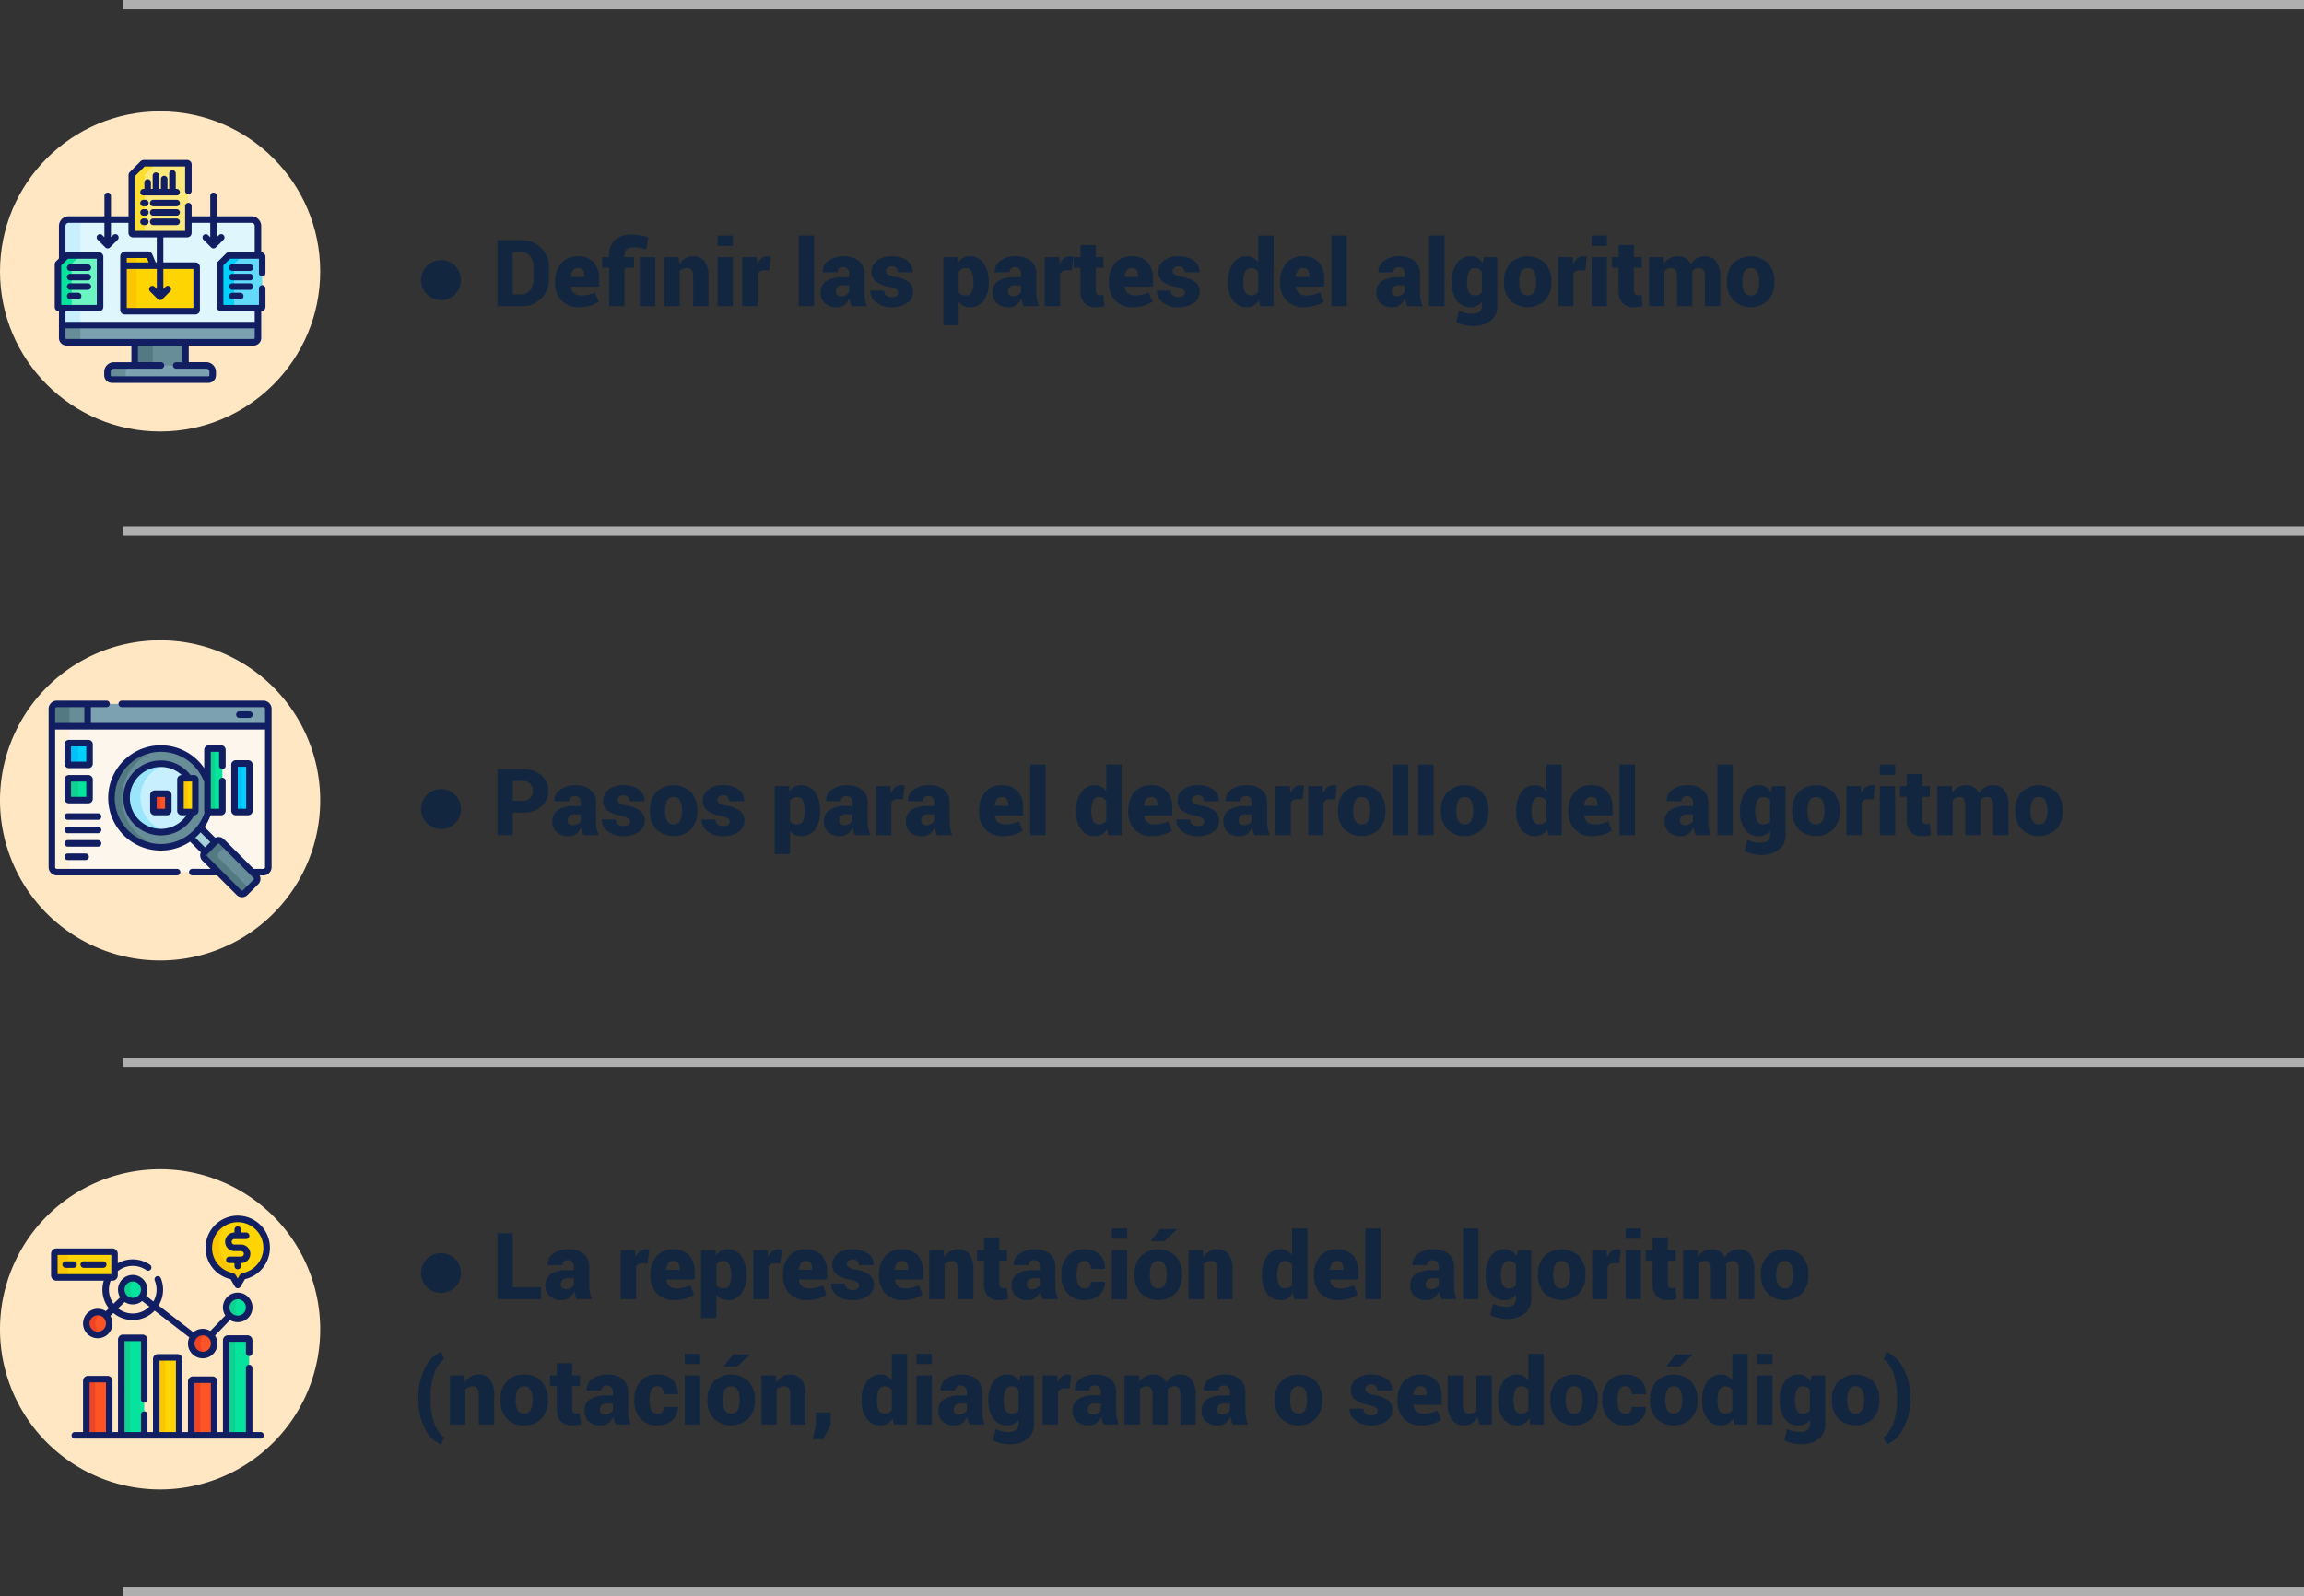 <svg xmlns="http://www.w3.org/2000/svg" width="496.5" height="344" viewBox="0 0 496.5 344">
  <rect x="0" y="0" width="496.5" height="344" fill="#333333" stroke="none"/>
  <g id="Grupo_30435" data-name="Grupo 30435" transform="translate(-409 -2095)">
    <path id="Trazado_29770" data-name="Trazado 29770" d="M6.064,20.662a4.213,4.213,0,0,1-3.052-1.245,4.113,4.113,0,0,1-1.274-3.062,4.354,4.354,0,0,1,.571-2.129,4.009,4.009,0,0,1,1.592-1.6,4.287,4.287,0,0,1,4.326.039A3.963,3.963,0,0,1,9.81,14.3a4.446,4.446,0,0,1,.532,2.056A4.19,4.19,0,0,1,9.1,19.388,4.079,4.079,0,0,1,6.064,20.662ZM18.193,22V7.781H23.4a5.8,5.8,0,0,1,4.2,1.636,5.583,5.583,0,0,1,1.689,4.194V16.17a5.579,5.579,0,0,1-1.689,4.2A5.809,5.809,0,0,1,23.4,22Zm3.3-11.68v9.141h1.9a2.262,2.262,0,0,0,1.851-.918,3.705,3.705,0,0,0,.728-2.373V13.592a3.673,3.673,0,0,0-.728-2.354A2.262,2.262,0,0,0,23.4,10.32ZM35.752,22.205a4.906,4.906,0,0,1-3.765-1.455,5.174,5.174,0,0,1-1.362-3.682V16.7a5.912,5.912,0,0,1,1.284-3.945,4.562,4.562,0,0,1,3.716-1.514,4.279,4.279,0,0,1,3.315,1.279,4.98,4.98,0,0,1,1.177,3.506v1.729H34.063l-.02.059a2.052,2.052,0,0,0,.615,1.343,2.148,2.148,0,0,0,1.543.513,6.687,6.687,0,0,0,1.577-.156,9.942,9.942,0,0,0,1.44-.5l.791,2.012a6.04,6.04,0,0,1-1.836.84A8.473,8.473,0,0,1,35.752,22.205Zm-.127-8.428a1.362,1.362,0,0,0-1.167.5,2.523,2.523,0,0,0-.435,1.362l.02.049h2.852v-.254a2.2,2.2,0,0,0-.288-1.24A1.1,1.1,0,0,0,35.625,13.777ZM42.266,22V13.719H40.732V11.434h1.533v-.508a4.056,4.056,0,0,1,1.3-3.237,5.459,5.459,0,0,1,3.691-1.128,9.152,9.152,0,0,1,1.631.146q.811.146,1.807.42l-.449,2.6q-.84-.215-1.4-.322a7.574,7.574,0,0,0-1.392-.107,2.064,2.064,0,0,0-1.4.425,1.513,1.513,0,0,0-.488,1.206v.508h2.07v2.285h-2.07V22Zm9.941,0H48.9V11.434h3.311Zm5.059-10.566.127,1.484a3.825,3.825,0,0,1,1.279-1.235,3.31,3.31,0,0,1,1.7-.444A2.979,2.979,0,0,1,62.8,12.293a5.218,5.218,0,0,1,.874,3.35V22h-3.3V15.633a2.421,2.421,0,0,0-.322-1.431,1.1,1.1,0,0,0-.937-.425,2.32,2.32,0,0,0-.947.186,1.891,1.891,0,0,0-.7.527V22H54.17V11.434ZM68.926,22H65.615V11.434h3.311Zm0-13.018H65.615V6.766h3.311Zm7.861,5.264-1.074-.01a1.829,1.829,0,0,0-.928.21,1.3,1.3,0,0,0-.537.591V22h-3.3V11.434h3.105l.117,1.553a3.186,3.186,0,0,1,.879-1.289,1.929,1.929,0,0,1,1.279-.459,2.454,2.454,0,0,1,.4.029,3.029,3.029,0,0,1,.371.088ZM86.436,22H83.125V6.766h3.311Zm8.125-.01a3.987,3.987,0,0,1-.317-.752,5.765,5.765,0,0,1-.2-.879,4.038,4.038,0,0,1-1.06,1.343,2.558,2.558,0,0,1-1.646.5,3.659,3.659,0,0,1-2.583-.854,3.019,3.019,0,0,1-.923-2.329,2.817,2.817,0,0,1,1.182-2.427A6.126,6.126,0,0,1,92.6,15.74h1.357v-.752a1.505,1.505,0,0,0-.322-1.035,1.255,1.255,0,0,0-.986-.361,1.19,1.19,0,0,0-.854.269,1.114,1.114,0,0,0-.278.835l-3.2-.01-.02-.059A2.756,2.756,0,0,1,89.5,12.21a5.4,5.4,0,0,1,3.364-.972,4.921,4.921,0,0,1,3.179.977,3.375,3.375,0,0,1,1.216,2.793v3.984a8.129,8.129,0,0,0,.142,1.563A8.367,8.367,0,0,0,97.822,22Zm-2.324-2.139a2.011,2.011,0,0,0,1.069-.283,1.621,1.621,0,0,0,.649-.674V17.5H92.627a1.492,1.492,0,0,0-1.143.381,1.37,1.37,0,0,0-.352.967.935.935,0,0,0,.308.728A1.141,1.141,0,0,0,92.236,19.852Zm12.334-.82a.862.862,0,0,0-.444-.7,4.792,4.792,0,0,0-1.616-.552,6.38,6.38,0,0,1-2.783-1.118,2.533,2.533,0,0,1-.937-2.085,2.971,2.971,0,0,1,1.172-2.368,4.82,4.82,0,0,1,3.174-.972,5.45,5.45,0,0,1,3.359.942,2.771,2.771,0,0,1,1.191,2.437l-.02.059h-3.2a1.309,1.309,0,0,0-.312-.947,1.383,1.383,0,0,0-1.025-.322,1.341,1.341,0,0,0-.869.283.888.888,0,0,0-.352.723.86.86,0,0,0,.405.713,4.584,4.584,0,0,0,1.636.527,6.571,6.571,0,0,1,2.871,1.138,2.609,2.609,0,0,1,.928,2.144,2.8,2.8,0,0,1-1.265,2.349,5.547,5.547,0,0,1-3.345.923,5.016,5.016,0,0,1-3.413-1.094,3.013,3.013,0,0,1-1.2-2.441l.02-.059h2.988a1.325,1.325,0,0,0,.454,1.084,2,2,0,0,0,1.235.332,1.649,1.649,0,0,0,1.006-.259A.87.87,0,0,0,104.57,19.031Zm19.492-2.09a6.243,6.243,0,0,1-1.074,3.823,3.556,3.556,0,0,1-3.027,1.44,2.882,2.882,0,0,1-2.383-1.143v5h-3.3V11.434h3.115l.1,1.152a3.211,3.211,0,0,1,1.05-1,2.757,2.757,0,0,1,1.4-.352,3.518,3.518,0,0,1,3.042,1.514,6.719,6.719,0,0,1,1.079,3.984Zm-3.291-.205a4.989,4.989,0,0,0-.391-2.148,1.3,1.3,0,0,0-1.25-.811,1.986,1.986,0,0,0-.942.205,1.513,1.513,0,0,0-.61.6v4.414a1.414,1.414,0,0,0,.62.508,2.411,2.411,0,0,0,.952.166,1.3,1.3,0,0,0,1.245-.718,4.388,4.388,0,0,0,.376-2.007Zm10.85,5.254a3.986,3.986,0,0,1-.317-.752,5.766,5.766,0,0,1-.2-.879,4.037,4.037,0,0,1-1.06,1.343,2.558,2.558,0,0,1-1.646.5,3.659,3.659,0,0,1-2.583-.854,3.019,3.019,0,0,1-.923-2.329,2.817,2.817,0,0,1,1.182-2.427,6.126,6.126,0,0,1,3.584-.854h1.357v-.752a1.505,1.505,0,0,0-.322-1.035,1.255,1.255,0,0,0-.986-.361,1.19,1.19,0,0,0-.854.269,1.114,1.114,0,0,0-.278.835l-3.2-.01-.02-.059a2.756,2.756,0,0,1,1.206-2.417,5.4,5.4,0,0,1,3.364-.972,4.921,4.921,0,0,1,3.179.977,3.375,3.375,0,0,1,1.216,2.793v3.984a8.128,8.128,0,0,0,.142,1.563A8.369,8.369,0,0,0,134.883,22ZM129.3,19.852a2.011,2.011,0,0,0,1.069-.283,1.621,1.621,0,0,0,.649-.674V17.5h-1.328a1.492,1.492,0,0,0-1.143.381,1.37,1.37,0,0,0-.352.967.935.935,0,0,0,.308.728A1.141,1.141,0,0,0,129.3,19.852Zm12.666-5.605-1.074-.01a1.829,1.829,0,0,0-.928.21,1.3,1.3,0,0,0-.537.591V22h-3.3V11.434h3.105l.117,1.553a3.186,3.186,0,0,1,.879-1.289,1.929,1.929,0,0,1,1.279-.459,2.454,2.454,0,0,1,.4.029,3.028,3.028,0,0,1,.371.088Zm5.166-5.439v2.627h1.67v2.285h-1.67v4.844a1.185,1.185,0,0,0,.229.815.8.8,0,0,0,.62.249,3.318,3.318,0,0,0,.405-.02,3.509,3.509,0,0,0,.386-.078l.225,2.441a7.968,7.968,0,0,1-.9.181,7.236,7.236,0,0,1-.947.054,3.3,3.3,0,0,1-2.476-.869,3.836,3.836,0,0,1-.845-2.754V13.719h-1.475V11.434h1.475V8.807Zm7.959,13.4a4.906,4.906,0,0,1-3.765-1.455,5.174,5.174,0,0,1-1.362-3.682V16.7a5.912,5.912,0,0,1,1.284-3.945,4.562,4.562,0,0,1,3.716-1.514,4.279,4.279,0,0,1,3.315,1.279,4.98,4.98,0,0,1,1.177,3.506v1.729H153.4l-.02.059a2.052,2.052,0,0,0,.615,1.343,2.148,2.148,0,0,0,1.543.513,6.687,6.687,0,0,0,1.577-.156,9.941,9.941,0,0,0,1.44-.5l.791,2.012a6.04,6.04,0,0,1-1.836.84A8.473,8.473,0,0,1,155.088,22.205Zm-.127-8.428a1.362,1.362,0,0,0-1.167.5,2.523,2.523,0,0,0-.435,1.362l.02.049h2.852v-.254a2.2,2.2,0,0,0-.288-1.24A1.1,1.1,0,0,0,154.961,13.777Zm11.4,5.254a.862.862,0,0,0-.444-.7,4.792,4.792,0,0,0-1.616-.552,6.38,6.38,0,0,1-2.783-1.118,2.533,2.533,0,0,1-.937-2.085,2.971,2.971,0,0,1,1.172-2.368,4.82,4.82,0,0,1,3.174-.972,5.45,5.45,0,0,1,3.359.942,2.771,2.771,0,0,1,1.191,2.437l-.02.059h-3.2a1.309,1.309,0,0,0-.312-.947,1.383,1.383,0,0,0-1.025-.322,1.341,1.341,0,0,0-.869.283.888.888,0,0,0-.352.723.86.86,0,0,0,.405.713,4.584,4.584,0,0,0,1.636.527A6.571,6.571,0,0,1,168.6,16.79a2.609,2.609,0,0,1,.928,2.144,2.8,2.8,0,0,1-1.265,2.349,5.547,5.547,0,0,1-3.345.923,5.016,5.016,0,0,1-3.413-1.094,3.013,3.013,0,0,1-1.2-2.441l.02-.059h2.988a1.325,1.325,0,0,0,.454,1.084,2,2,0,0,0,1.235.332,1.649,1.649,0,0,0,1.006-.259A.87.87,0,0,0,166.357,19.031Zm9.268-2.295a6.719,6.719,0,0,1,1.079-3.984,3.518,3.518,0,0,1,3.042-1.514,2.623,2.623,0,0,1,1.323.337,3.5,3.5,0,0,1,1.06.962V6.766h3.3V22h-2.891l-.225-1.289a3.553,3.553,0,0,1-1.118,1.108,2.79,2.79,0,0,1-1.47.386A3.552,3.552,0,0,1,176.7,20.76a6.248,6.248,0,0,1-1.074-3.818Zm3.3.205a4.388,4.388,0,0,0,.376,2.007,1.314,1.314,0,0,0,1.265.718,2.081,2.081,0,0,0,.913-.19,1.636,1.636,0,0,0,.649-.562V14.646a1.8,1.8,0,0,0-.645-.645,1.77,1.77,0,0,0-.9-.225,1.317,1.317,0,0,0-1.27.811,4.989,4.989,0,0,0-.391,2.148Zm13.066,5.264a4.906,4.906,0,0,1-3.765-1.455,5.174,5.174,0,0,1-1.362-3.682V16.7a5.912,5.912,0,0,1,1.284-3.945,4.562,4.562,0,0,1,3.716-1.514,4.279,4.279,0,0,1,3.315,1.279,4.98,4.98,0,0,1,1.177,3.506v1.729H190.3l-.02.059a2.052,2.052,0,0,0,.615,1.343,2.148,2.148,0,0,0,1.543.513,6.687,6.687,0,0,0,1.577-.156,9.941,9.941,0,0,0,1.44-.5l.791,2.012a6.04,6.04,0,0,1-1.836.84A8.473,8.473,0,0,1,191.992,22.205Zm-.127-8.428a1.362,1.362,0,0,0-1.167.5,2.523,2.523,0,0,0-.435,1.362l.02.049h2.852v-.254a2.2,2.2,0,0,0-.288-1.24A1.1,1.1,0,0,0,191.865,13.777ZM201.211,22H197.9V6.766h3.311Zm13.105-.01a3.986,3.986,0,0,1-.317-.752,5.766,5.766,0,0,1-.2-.879,4.037,4.037,0,0,1-1.06,1.343,2.558,2.558,0,0,1-1.646.5,3.659,3.659,0,0,1-2.583-.854,3.019,3.019,0,0,1-.923-2.329,2.817,2.817,0,0,1,1.182-2.427,6.126,6.126,0,0,1,3.584-.854h1.357v-.752a1.505,1.505,0,0,0-.322-1.035,1.255,1.255,0,0,0-.986-.361,1.19,1.19,0,0,0-.854.269,1.114,1.114,0,0,0-.278.835l-3.2-.01-.02-.059a2.756,2.756,0,0,1,1.206-2.417,5.4,5.4,0,0,1,3.364-.972,4.921,4.921,0,0,1,3.179.977,3.375,3.375,0,0,1,1.216,2.793v3.984a8.128,8.128,0,0,0,.142,1.563A8.369,8.369,0,0,0,217.578,22Zm-2.324-2.139a2.011,2.011,0,0,0,1.069-.283,1.621,1.621,0,0,0,.649-.674V17.5h-1.328a1.492,1.492,0,0,0-1.143.381,1.37,1.37,0,0,0-.352.967.935.935,0,0,0,.308.728A1.141,1.141,0,0,0,211.992,19.852ZM222.275,22h-3.311V6.766h3.311Zm1.572-5.264a6.719,6.719,0,0,1,1.079-3.984,3.518,3.518,0,0,1,3.042-1.514,2.712,2.712,0,0,1,1.465.4,3.492,3.492,0,0,1,1.094,1.118l.215-1.318h2.91V21.883a3.913,3.913,0,0,1-1.431,3.237,6.133,6.133,0,0,1-3.94,1.147,7.086,7.086,0,0,1-1.719-.225,9.6,9.6,0,0,1-1.719-.605L225.41,23a7.846,7.846,0,0,0,1.362.464,6.6,6.6,0,0,0,1.489.151,2.443,2.443,0,0,0,1.567-.42,1.618,1.618,0,0,0,.513-1.328v-.82a2.865,2.865,0,0,1-2.393,1.162,3.552,3.552,0,0,1-3.027-1.445,6.248,6.248,0,0,1-1.074-3.818Zm3.291.205a4.388,4.388,0,0,0,.376,2.007,1.322,1.322,0,0,0,1.274.718,2.326,2.326,0,0,0,.923-.166,1.506,1.506,0,0,0,.63-.5V14.559a1.643,1.643,0,0,0-.625-.581,1.928,1.928,0,0,0-.908-.2,1.326,1.326,0,0,0-1.274.815,4.942,4.942,0,0,0-.4,2.144Zm7.959-.322a5.585,5.585,0,0,1,1.348-3.882,5.477,5.477,0,0,1,7.529,0,5.585,5.585,0,0,1,1.348,3.882v.205a5.581,5.581,0,0,1-1.348,3.887,5.49,5.49,0,0,1-7.529,0,5.581,5.581,0,0,1-1.348-3.887Zm3.3.205a4.369,4.369,0,0,0,.415,2.085,1.477,1.477,0,0,0,1.411.757,1.459,1.459,0,0,0,1.387-.762,4.331,4.331,0,0,0,.42-2.08v-.205a4.347,4.347,0,0,0-.42-2.065,1.471,1.471,0,0,0-1.406-.776,1.45,1.45,0,0,0-1.392.781,4.4,4.4,0,0,0-.415,2.061Zm14.219-2.578-1.074-.01a1.829,1.829,0,0,0-.928.21,1.3,1.3,0,0,0-.537.591V22h-3.3V11.434h3.105L250,12.986a3.186,3.186,0,0,1,.879-1.289,1.929,1.929,0,0,1,1.279-.459,2.454,2.454,0,0,1,.4.029,3.028,3.028,0,0,1,.371.088ZM257.285,22h-3.311V11.434h3.311Zm0-13.018h-3.311V6.766h3.311Zm5.811-.176v2.627h1.67v2.285H263.1v4.844a1.185,1.185,0,0,0,.229.815.8.8,0,0,0,.62.249,3.318,3.318,0,0,0,.405-.02,3.508,3.508,0,0,0,.386-.078l.225,2.441a7.968,7.968,0,0,1-.9.181,7.236,7.236,0,0,1-.947.054,3.3,3.3,0,0,1-2.476-.869,3.836,3.836,0,0,1-.845-2.754V13.719H258.32V11.434h1.475V8.807Zm6.377,2.627.117,1.4a3.5,3.5,0,0,1,1.255-1.177,3.546,3.546,0,0,1,1.733-.415,3.23,3.23,0,0,1,1.7.43,2.64,2.64,0,0,1,1.074,1.309,3.547,3.547,0,0,1,1.255-1.284,3.45,3.45,0,0,1,1.792-.454,2.934,2.934,0,0,1,2.427,1.108,5.433,5.433,0,0,1,.884,3.413V22H278.4V15.76a2.744,2.744,0,0,0-.317-1.558,1.112,1.112,0,0,0-.952-.425,1.977,1.977,0,0,0-.845.171,1.782,1.782,0,0,0-.62.474q0,.166.01.288t.01.239V22h-3.3V15.76a2.777,2.777,0,0,0-.312-1.562,1.126,1.126,0,0,0-.967-.42,1.9,1.9,0,0,0-.815.171,1.782,1.782,0,0,0-.62.474V22h-3.3V11.434Zm13.682,5.186a5.585,5.585,0,0,1,1.348-3.882,5.477,5.477,0,0,1,7.529,0,5.585,5.585,0,0,1,1.348,3.882v.205a5.581,5.581,0,0,1-1.348,3.887,5.49,5.49,0,0,1-7.529,0,5.581,5.581,0,0,1-1.348-3.887Zm3.3.205a4.368,4.368,0,0,0,.415,2.085,1.477,1.477,0,0,0,1.411.757,1.459,1.459,0,0,0,1.387-.762,4.331,4.331,0,0,0,.42-2.08v-.205a4.347,4.347,0,0,0-.42-2.065,1.471,1.471,0,0,0-1.406-.776,1.45,1.45,0,0,0-1.392.781,4.4,4.4,0,0,0-.415,2.061Z" transform="translate(498 2139)" fill="#12263f"/>
    <path id="Trazado_29772" data-name="Trazado 29772" d="M6.064,20.662a4.213,4.213,0,0,1-3.052-1.245,4.113,4.113,0,0,1-1.274-3.062,4.354,4.354,0,0,1,.571-2.129,4.009,4.009,0,0,1,1.592-1.6,4.287,4.287,0,0,1,4.326.039A3.963,3.963,0,0,1,9.81,14.3a4.446,4.446,0,0,1,.532,2.056A4.19,4.19,0,0,1,9.1,19.388,4.079,4.079,0,0,1,6.064,20.662Zm15.43-3.535V22h-3.3V7.781h5.43A5.91,5.91,0,0,1,27.637,9.07a4.271,4.271,0,0,1,1.484,3.389,4.256,4.256,0,0,1-1.484,3.384,5.925,5.925,0,0,1-4.014,1.284Zm0-2.539h2.129A2.167,2.167,0,0,0,25.264,14a2.1,2.1,0,0,0,.566-1.519,2.193,2.193,0,0,0-.562-1.553,2.135,2.135,0,0,0-1.646-.605H21.494Zm15.254,7.4a3.986,3.986,0,0,1-.317-.752,5.765,5.765,0,0,1-.2-.879,4.038,4.038,0,0,1-1.06,1.343,2.558,2.558,0,0,1-1.646.5,3.659,3.659,0,0,1-2.583-.854,3.019,3.019,0,0,1-.923-2.329A2.817,2.817,0,0,1,31.2,16.595a6.126,6.126,0,0,1,3.584-.854h1.357v-.752a1.505,1.505,0,0,0-.322-1.035,1.255,1.255,0,0,0-.986-.361,1.19,1.19,0,0,0-.854.269,1.114,1.114,0,0,0-.278.835l-3.2-.01-.02-.059a2.756,2.756,0,0,1,1.206-2.417,5.4,5.4,0,0,1,3.364-.972,4.921,4.921,0,0,1,3.179.977,3.375,3.375,0,0,1,1.216,2.793v3.984a8.128,8.128,0,0,0,.142,1.563A8.368,8.368,0,0,0,40.01,22Zm-2.324-2.139a2.011,2.011,0,0,0,1.069-.283,1.621,1.621,0,0,0,.649-.674V17.5H34.814a1.492,1.492,0,0,0-1.143.381,1.37,1.37,0,0,0-.352.967.935.935,0,0,0,.308.728A1.141,1.141,0,0,0,34.424,19.852Zm12.334-.82a.862.862,0,0,0-.444-.7,4.792,4.792,0,0,0-1.616-.552,6.38,6.38,0,0,1-2.783-1.118,2.533,2.533,0,0,1-.937-2.085,2.971,2.971,0,0,1,1.172-2.368,4.82,4.82,0,0,1,3.174-.972,5.45,5.45,0,0,1,3.359.942,2.771,2.771,0,0,1,1.191,2.437l-.02.059h-3.2a1.309,1.309,0,0,0-.312-.947,1.383,1.383,0,0,0-1.025-.322,1.341,1.341,0,0,0-.869.283.888.888,0,0,0-.352.723.86.86,0,0,0,.405.713,4.584,4.584,0,0,0,1.636.527A6.571,6.571,0,0,1,49,16.79a2.609,2.609,0,0,1,.928,2.144,2.8,2.8,0,0,1-1.265,2.349,5.547,5.547,0,0,1-3.345.923,5.016,5.016,0,0,1-3.413-1.094,3.013,3.013,0,0,1-1.2-2.441l.02-.059h2.988a1.325,1.325,0,0,0,.454,1.084,2,2,0,0,0,1.235.332,1.649,1.649,0,0,0,1.006-.259A.87.87,0,0,0,46.758,19.031Zm4.287-2.412a5.585,5.585,0,0,1,1.348-3.882,5.477,5.477,0,0,1,7.529,0,5.585,5.585,0,0,1,1.348,3.882v.205a5.581,5.581,0,0,1-1.348,3.887,5.49,5.49,0,0,1-7.529,0,5.581,5.581,0,0,1-1.348-3.887Zm3.3.205a4.368,4.368,0,0,0,.415,2.085,1.477,1.477,0,0,0,1.411.757,1.459,1.459,0,0,0,1.387-.762,4.331,4.331,0,0,0,.42-2.08v-.205a4.347,4.347,0,0,0-.42-2.065,1.471,1.471,0,0,0-1.406-.776,1.45,1.45,0,0,0-1.392.781,4.4,4.4,0,0,0-.415,2.061Zm13.887,2.207a.862.862,0,0,0-.444-.7,4.792,4.792,0,0,0-1.616-.552,6.38,6.38,0,0,1-2.783-1.118,2.533,2.533,0,0,1-.937-2.085,2.971,2.971,0,0,1,1.172-2.368,4.82,4.82,0,0,1,3.174-.972,5.45,5.45,0,0,1,3.359.942,2.771,2.771,0,0,1,1.191,2.437l-.02.059h-3.2a1.309,1.309,0,0,0-.312-.947,1.383,1.383,0,0,0-1.025-.322,1.341,1.341,0,0,0-.869.283.888.888,0,0,0-.352.723.86.86,0,0,0,.405.713,4.584,4.584,0,0,0,1.636.527,6.571,6.571,0,0,1,2.871,1.138,2.609,2.609,0,0,1,.928,2.144,2.8,2.8,0,0,1-1.265,2.349,5.547,5.547,0,0,1-3.345.923,5.016,5.016,0,0,1-3.413-1.094,3.013,3.013,0,0,1-1.2-2.441l.02-.059H65.2a1.325,1.325,0,0,0,.454,1.084,2,2,0,0,0,1.235.332,1.649,1.649,0,0,0,1.006-.259A.87.87,0,0,0,68.232,19.031Zm19.492-2.09a6.243,6.243,0,0,1-1.074,3.823,3.556,3.556,0,0,1-3.027,1.44,2.882,2.882,0,0,1-2.383-1.143v5h-3.3V11.434h3.115l.1,1.152a3.211,3.211,0,0,1,1.05-1,2.757,2.757,0,0,1,1.4-.352,3.518,3.518,0,0,1,3.042,1.514,6.719,6.719,0,0,1,1.079,3.984Zm-3.291-.205a4.989,4.989,0,0,0-.391-2.148,1.3,1.3,0,0,0-1.25-.811,1.986,1.986,0,0,0-.942.205,1.513,1.513,0,0,0-.61.6v4.414a1.414,1.414,0,0,0,.62.508,2.411,2.411,0,0,0,.952.166,1.3,1.3,0,0,0,1.245-.718,4.388,4.388,0,0,0,.376-2.007Zm10.85,5.254a3.987,3.987,0,0,1-.317-.752,5.765,5.765,0,0,1-.2-.879,4.038,4.038,0,0,1-1.06,1.343,2.558,2.558,0,0,1-1.646.5,3.659,3.659,0,0,1-2.583-.854,3.019,3.019,0,0,1-.923-2.329,2.817,2.817,0,0,1,1.182-2.427,6.126,6.126,0,0,1,3.584-.854h1.357v-.752a1.505,1.505,0,0,0-.322-1.035,1.255,1.255,0,0,0-.986-.361,1.19,1.19,0,0,0-.854.269,1.114,1.114,0,0,0-.278.835l-3.2-.01-.02-.059A2.756,2.756,0,0,1,90.22,12.21a5.4,5.4,0,0,1,3.364-.972,4.921,4.921,0,0,1,3.179.977,3.375,3.375,0,0,1,1.216,2.793v3.984a8.129,8.129,0,0,0,.142,1.563A8.367,8.367,0,0,0,98.545,22Zm-2.324-2.139a2.011,2.011,0,0,0,1.069-.283,1.621,1.621,0,0,0,.649-.674V17.5H93.35a1.492,1.492,0,0,0-1.143.381,1.37,1.37,0,0,0-.352.967.935.935,0,0,0,.308.728A1.141,1.141,0,0,0,92.959,19.852Zm12.666-5.605-1.074-.01a1.829,1.829,0,0,0-.928.21,1.3,1.3,0,0,0-.537.591V22h-3.3V11.434h3.105l.117,1.553a3.186,3.186,0,0,1,.879-1.289,1.929,1.929,0,0,1,1.279-.459,2.454,2.454,0,0,1,.4.029,3.029,3.029,0,0,1,.371.088Zm7.314,7.744a3.987,3.987,0,0,1-.317-.752,5.765,5.765,0,0,1-.2-.879,4.038,4.038,0,0,1-1.06,1.343,2.558,2.558,0,0,1-1.646.5,3.659,3.659,0,0,1-2.583-.854,3.019,3.019,0,0,1-.923-2.329,2.817,2.817,0,0,1,1.182-2.427,6.126,6.126,0,0,1,3.584-.854h1.357v-.752a1.505,1.505,0,0,0-.322-1.035,1.255,1.255,0,0,0-.986-.361,1.19,1.19,0,0,0-.854.269,1.114,1.114,0,0,0-.278.835l-3.2-.01-.02-.059a2.756,2.756,0,0,1,1.206-2.417,5.4,5.4,0,0,1,3.364-.972,4.921,4.921,0,0,1,3.179.977,3.375,3.375,0,0,1,1.216,2.793v3.984a8.129,8.129,0,0,0,.142,1.563A8.367,8.367,0,0,0,116.2,22Zm-2.324-2.139a2.011,2.011,0,0,0,1.069-.283,1.621,1.621,0,0,0,.649-.674V17.5h-1.328a1.492,1.492,0,0,0-1.143.381,1.37,1.37,0,0,0-.352.967.935.935,0,0,0,.308.728A1.141,1.141,0,0,0,110.615,19.852Zm16.494,2.354a4.906,4.906,0,0,1-3.765-1.455,5.174,5.174,0,0,1-1.362-3.682V16.7a5.912,5.912,0,0,1,1.284-3.945,4.562,4.562,0,0,1,3.716-1.514,4.279,4.279,0,0,1,3.315,1.279,4.98,4.98,0,0,1,1.177,3.506v1.729H125.42l-.02.059a2.052,2.052,0,0,0,.615,1.343,2.148,2.148,0,0,0,1.543.513,6.687,6.687,0,0,0,1.577-.156,9.941,9.941,0,0,0,1.44-.5l.791,2.012a6.04,6.04,0,0,1-1.836.84A8.473,8.473,0,0,1,127.109,22.205Zm-.127-8.428a1.362,1.362,0,0,0-1.167.5,2.523,2.523,0,0,0-.435,1.362l.02.049h2.852v-.254a2.2,2.2,0,0,0-.288-1.24A1.1,1.1,0,0,0,126.982,13.777ZM136.328,22h-3.311V6.766h3.311Zm6.563-5.264a6.719,6.719,0,0,1,1.079-3.984,3.518,3.518,0,0,1,3.042-1.514,2.623,2.623,0,0,1,1.323.337,3.5,3.5,0,0,1,1.06.962V6.766h3.3V22H149.8l-.225-1.289a3.553,3.553,0,0,1-1.118,1.108,2.79,2.79,0,0,1-1.47.386,3.552,3.552,0,0,1-3.027-1.445,6.248,6.248,0,0,1-1.074-3.818Zm3.3.205a4.388,4.388,0,0,0,.376,2.007,1.314,1.314,0,0,0,1.265.718,2.081,2.081,0,0,0,.913-.19,1.636,1.636,0,0,0,.649-.562V14.646A1.8,1.8,0,0,0,148.75,14a1.77,1.77,0,0,0-.9-.225,1.317,1.317,0,0,0-1.27.811,4.989,4.989,0,0,0-.391,2.148Zm13.066,5.264a4.906,4.906,0,0,1-3.765-1.455,5.174,5.174,0,0,1-1.362-3.682V16.7a5.912,5.912,0,0,1,1.284-3.945,4.562,4.562,0,0,1,3.716-1.514,4.279,4.279,0,0,1,3.315,1.279,4.98,4.98,0,0,1,1.177,3.506v1.729h-6.055l-.02.059a2.052,2.052,0,0,0,.615,1.343,2.148,2.148,0,0,0,1.543.513,6.687,6.687,0,0,0,1.577-.156,9.941,9.941,0,0,0,1.44-.5l.791,2.012a6.04,6.04,0,0,1-1.836.84A8.473,8.473,0,0,1,159.258,22.205Zm-.127-8.428a1.362,1.362,0,0,0-1.167.5,2.523,2.523,0,0,0-.435,1.362l.02.049H160.4v-.254a2.2,2.2,0,0,0-.288-1.24A1.1,1.1,0,0,0,159.131,13.777Zm11.4,5.254a.862.862,0,0,0-.444-.7,4.792,4.792,0,0,0-1.616-.552,6.38,6.38,0,0,1-2.783-1.118,2.533,2.533,0,0,1-.937-2.085,2.971,2.971,0,0,1,1.172-2.368,4.82,4.82,0,0,1,3.174-.972,5.45,5.45,0,0,1,3.359.942,2.771,2.771,0,0,1,1.191,2.437l-.02.059h-3.2a1.309,1.309,0,0,0-.312-.947,1.383,1.383,0,0,0-1.025-.322,1.341,1.341,0,0,0-.869.283.888.888,0,0,0-.352.723.86.86,0,0,0,.405.713,4.584,4.584,0,0,0,1.636.527,6.571,6.571,0,0,1,2.871,1.138,2.609,2.609,0,0,1,.928,2.144,2.8,2.8,0,0,1-1.265,2.349,5.547,5.547,0,0,1-3.345.923,5.016,5.016,0,0,1-3.413-1.094,3.013,3.013,0,0,1-1.2-2.441l.02-.059h2.988a1.325,1.325,0,0,0,.454,1.084,2,2,0,0,0,1.235.332,1.649,1.649,0,0,0,1.006-.259A.87.87,0,0,0,170.527,19.031Zm10.83,2.959a3.986,3.986,0,0,1-.317-.752,5.766,5.766,0,0,1-.2-.879,4.037,4.037,0,0,1-1.06,1.343,2.558,2.558,0,0,1-1.646.5,3.659,3.659,0,0,1-2.583-.854,3.019,3.019,0,0,1-.923-2.329,2.817,2.817,0,0,1,1.182-2.427,6.126,6.126,0,0,1,3.584-.854h1.357v-.752a1.505,1.505,0,0,0-.322-1.035,1.255,1.255,0,0,0-.986-.361,1.19,1.19,0,0,0-.854.269,1.114,1.114,0,0,0-.278.835l-3.2-.01-.02-.059a2.756,2.756,0,0,1,1.206-2.417,5.4,5.4,0,0,1,3.364-.972,4.921,4.921,0,0,1,3.179.977,3.375,3.375,0,0,1,1.216,2.793v3.984a8.128,8.128,0,0,0,.142,1.563A8.369,8.369,0,0,0,184.619,22Zm-2.324-2.139a2.011,2.011,0,0,0,1.069-.283,1.621,1.621,0,0,0,.649-.674V17.5h-1.328a1.492,1.492,0,0,0-1.143.381,1.37,1.37,0,0,0-.352.967.935.935,0,0,0,.308.728A1.141,1.141,0,0,0,179.033,19.852ZM191.7,14.246l-1.074-.01a1.829,1.829,0,0,0-.928.21,1.3,1.3,0,0,0-.537.591V22h-3.3V11.434h3.105l.117,1.553a3.186,3.186,0,0,1,.879-1.289,1.929,1.929,0,0,1,1.279-.459,2.454,2.454,0,0,1,.4.029,3.028,3.028,0,0,1,.371.088Zm7.051,0-1.074-.01a1.829,1.829,0,0,0-.928.21,1.3,1.3,0,0,0-.537.591V22h-3.3V11.434h3.105l.117,1.553a3.186,3.186,0,0,1,.879-1.289,1.929,1.929,0,0,1,1.279-.459,2.454,2.454,0,0,1,.4.029,3.028,3.028,0,0,1,.371.088Zm.576,2.373a5.585,5.585,0,0,1,1.348-3.882,5.477,5.477,0,0,1,7.529,0,5.585,5.585,0,0,1,1.348,3.882v.205a5.581,5.581,0,0,1-1.348,3.887,5.49,5.49,0,0,1-7.529,0,5.581,5.581,0,0,1-1.348-3.887Zm3.3.205a4.369,4.369,0,0,0,.415,2.085,1.477,1.477,0,0,0,1.411.757,1.459,1.459,0,0,0,1.387-.762,4.331,4.331,0,0,0,.42-2.08v-.205a4.347,4.347,0,0,0-.42-2.065,1.471,1.471,0,0,0-1.406-.776,1.45,1.45,0,0,0-1.392.781,4.4,4.4,0,0,0-.415,2.061ZM214.463,22h-3.311V6.766h3.311Zm5.479,0h-3.311V6.766h3.311Zm1.582-5.381a5.585,5.585,0,0,1,1.348-3.882,5.477,5.477,0,0,1,7.529,0,5.585,5.585,0,0,1,1.348,3.882v.205a5.581,5.581,0,0,1-1.348,3.887,5.49,5.49,0,0,1-7.529,0,5.581,5.581,0,0,1-1.348-3.887Zm3.3.205a4.369,4.369,0,0,0,.415,2.085,1.477,1.477,0,0,0,1.411.757,1.459,1.459,0,0,0,1.387-.762,4.331,4.331,0,0,0,.42-2.08v-.205a4.347,4.347,0,0,0-.42-2.065,1.471,1.471,0,0,0-1.406-.776,1.45,1.45,0,0,0-1.392.781,4.4,4.4,0,0,0-.415,2.061Zm12.92-.088a6.719,6.719,0,0,1,1.079-3.984,3.518,3.518,0,0,1,3.042-1.514,2.623,2.623,0,0,1,1.323.337,3.5,3.5,0,0,1,1.06.962V6.766h3.3V22h-2.891l-.225-1.289a3.553,3.553,0,0,1-1.118,1.108,2.79,2.79,0,0,1-1.47.386,3.552,3.552,0,0,1-3.027-1.445,6.248,6.248,0,0,1-1.074-3.818Zm3.3.205a4.388,4.388,0,0,0,.376,2.007,1.314,1.314,0,0,0,1.265.718,2.081,2.081,0,0,0,.913-.19,1.636,1.636,0,0,0,.649-.562V14.646A1.8,1.8,0,0,0,243.6,14a1.77,1.77,0,0,0-.9-.225,1.317,1.317,0,0,0-1.27.811,4.989,4.989,0,0,0-.391,2.148Zm13.066,5.264a4.906,4.906,0,0,1-3.765-1.455,5.174,5.174,0,0,1-1.362-3.682V16.7a5.912,5.912,0,0,1,1.284-3.945,4.562,4.562,0,0,1,3.716-1.514,4.279,4.279,0,0,1,3.315,1.279,4.98,4.98,0,0,1,1.177,3.506v1.729h-6.055l-.02.059a2.052,2.052,0,0,0,.615,1.343,2.148,2.148,0,0,0,1.543.513,6.687,6.687,0,0,0,1.577-.156,9.942,9.942,0,0,0,1.44-.5l.791,2.012a6.04,6.04,0,0,1-1.836.84A8.473,8.473,0,0,1,254.111,22.205Zm-.127-8.428a1.362,1.362,0,0,0-1.167.5,2.523,2.523,0,0,0-.435,1.362l.02.049h2.852v-.254a2.2,2.2,0,0,0-.288-1.24A1.1,1.1,0,0,0,253.984,13.777ZM263.33,22H260.02V6.766h3.311Zm13.105-.01a3.987,3.987,0,0,1-.317-.752,5.764,5.764,0,0,1-.2-.879,4.038,4.038,0,0,1-1.06,1.343,2.558,2.558,0,0,1-1.646.5,3.659,3.659,0,0,1-2.583-.854,3.019,3.019,0,0,1-.923-2.329,2.817,2.817,0,0,1,1.182-2.427,6.126,6.126,0,0,1,3.584-.854h1.357v-.752a1.505,1.505,0,0,0-.322-1.035,1.255,1.255,0,0,0-.986-.361,1.19,1.19,0,0,0-.854.269,1.114,1.114,0,0,0-.278.835l-3.2-.01-.02-.059a2.756,2.756,0,0,1,1.206-2.417,5.4,5.4,0,0,1,3.364-.972,4.921,4.921,0,0,1,3.179.977,3.375,3.375,0,0,1,1.216,2.793v3.984a8.129,8.129,0,0,0,.142,1.563A8.366,8.366,0,0,0,279.7,22Zm-2.324-2.139a2.011,2.011,0,0,0,1.069-.283,1.621,1.621,0,0,0,.649-.674V17.5H274.5a1.492,1.492,0,0,0-1.143.381,1.37,1.37,0,0,0-.352.967.935.935,0,0,0,.308.728A1.141,1.141,0,0,0,274.111,19.852ZM284.395,22h-3.311V6.766h3.311Zm1.572-5.264a6.719,6.719,0,0,1,1.079-3.984,3.518,3.518,0,0,1,3.042-1.514,2.712,2.712,0,0,1,1.465.4,3.492,3.492,0,0,1,1.094,1.118l.215-1.318h2.91V21.883a3.913,3.913,0,0,1-1.431,3.237,6.133,6.133,0,0,1-3.94,1.147,7.086,7.086,0,0,1-1.719-.225,9.6,9.6,0,0,1-1.719-.605L287.529,23a7.845,7.845,0,0,0,1.362.464,6.6,6.6,0,0,0,1.489.151,2.443,2.443,0,0,0,1.567-.42,1.618,1.618,0,0,0,.513-1.328v-.82a2.865,2.865,0,0,1-2.393,1.162,3.552,3.552,0,0,1-3.027-1.445,6.248,6.248,0,0,1-1.074-3.818Zm3.291.205a4.388,4.388,0,0,0,.376,2.007,1.322,1.322,0,0,0,1.274.718,2.326,2.326,0,0,0,.923-.166,1.506,1.506,0,0,0,.63-.5V14.559a1.643,1.643,0,0,0-.625-.581,1.928,1.928,0,0,0-.908-.2,1.326,1.326,0,0,0-1.274.815,4.942,4.942,0,0,0-.4,2.144Zm7.959-.322a5.585,5.585,0,0,1,1.348-3.882,5.477,5.477,0,0,1,7.529,0,5.585,5.585,0,0,1,1.348,3.882v.205a5.581,5.581,0,0,1-1.348,3.887,5.49,5.49,0,0,1-7.529,0,5.581,5.581,0,0,1-1.348-3.887Zm3.3.205a4.368,4.368,0,0,0,.415,2.085,1.477,1.477,0,0,0,1.411.757,1.459,1.459,0,0,0,1.387-.762,4.331,4.331,0,0,0,.42-2.08v-.205a4.347,4.347,0,0,0-.42-2.065,1.471,1.471,0,0,0-1.406-.776,1.45,1.45,0,0,0-1.392.781,4.4,4.4,0,0,0-.415,2.061Zm14.219-2.578-1.074-.01a1.829,1.829,0,0,0-.928.21,1.3,1.3,0,0,0-.537.591V22h-3.3V11.434H312l.117,1.553A3.186,3.186,0,0,1,313,11.7a1.929,1.929,0,0,1,1.279-.459,2.454,2.454,0,0,1,.4.029,3.029,3.029,0,0,1,.371.088ZM319.4,22h-3.311V11.434H319.4Zm0-13.018h-3.311V6.766H319.4Zm5.811-.176v2.627h1.67v2.285h-1.67v4.844a1.185,1.185,0,0,0,.229.815.8.8,0,0,0,.62.249,3.318,3.318,0,0,0,.405-.02,3.508,3.508,0,0,0,.386-.078l.225,2.441a7.968,7.968,0,0,1-.9.181,7.236,7.236,0,0,1-.947.054,3.3,3.3,0,0,1-2.476-.869,3.836,3.836,0,0,1-.845-2.754V13.719h-1.475V11.434h1.475V8.807Zm6.377,2.627.117,1.4a3.5,3.5,0,0,1,1.255-1.177,3.546,3.546,0,0,1,1.733-.415,3.23,3.23,0,0,1,1.7.43,2.64,2.64,0,0,1,1.074,1.309,3.547,3.547,0,0,1,1.255-1.284,3.45,3.45,0,0,1,1.792-.454,2.934,2.934,0,0,1,2.427,1.108,5.433,5.433,0,0,1,.884,3.413V22h-3.311V15.76A2.744,2.744,0,0,0,340.2,14.2a1.112,1.112,0,0,0-.952-.425,1.977,1.977,0,0,0-.845.171,1.782,1.782,0,0,0-.62.474q0,.166.01.288t.01.239V22h-3.3V15.76a2.777,2.777,0,0,0-.312-1.562,1.126,1.126,0,0,0-.967-.42,1.9,1.9,0,0,0-.815.171,1.782,1.782,0,0,0-.62.474V22h-3.3V11.434Zm13.682,5.186a5.585,5.585,0,0,1,1.348-3.882,5.477,5.477,0,0,1,7.529,0,5.585,5.585,0,0,1,1.348,3.882v.205a5.581,5.581,0,0,1-1.348,3.887,5.49,5.49,0,0,1-7.529,0,5.581,5.581,0,0,1-1.348-3.887Zm3.3.205a4.368,4.368,0,0,0,.415,2.085,1.477,1.477,0,0,0,1.411.757,1.459,1.459,0,0,0,1.387-.762,4.331,4.331,0,0,0,.42-2.08v-.205a4.347,4.347,0,0,0-.42-2.065,1.471,1.471,0,0,0-1.406-.776,1.45,1.45,0,0,0-1.392.781,4.4,4.4,0,0,0-.415,2.061Z" transform="translate(498 2253)" fill="#12263f"/>
    <path id="Trazado_29774" data-name="Trazado 29774" d="M6.064,20.662a4.213,4.213,0,0,1-3.052-1.245,4.113,4.113,0,0,1-1.274-3.062,4.354,4.354,0,0,1,.571-2.129,4.009,4.009,0,0,1,1.592-1.6,4.287,4.287,0,0,1,4.326.039A3.963,3.963,0,0,1,9.81,14.3a4.446,4.446,0,0,1,.532,2.056A4.19,4.19,0,0,1,9.1,19.388,4.079,4.079,0,0,1,6.064,20.662Zm15.43-1.2h6.1V22h-9.4V7.781h3.3ZM35.273,21.99a3.986,3.986,0,0,1-.317-.752,5.765,5.765,0,0,1-.2-.879A4.038,4.038,0,0,1,33.7,21.7a2.558,2.558,0,0,1-1.646.5,3.659,3.659,0,0,1-2.583-.854,3.019,3.019,0,0,1-.923-2.329,2.817,2.817,0,0,1,1.182-2.427,6.126,6.126,0,0,1,3.584-.854h1.357v-.752a1.505,1.505,0,0,0-.322-1.035,1.255,1.255,0,0,0-.986-.361,1.19,1.19,0,0,0-.854.269,1.114,1.114,0,0,0-.278.835l-3.2-.01L29,14.627A2.756,2.756,0,0,1,30.21,12.21a5.4,5.4,0,0,1,3.364-.972,4.921,4.921,0,0,1,3.179.977,3.375,3.375,0,0,1,1.216,2.793v3.984a8.128,8.128,0,0,0,.142,1.563A8.368,8.368,0,0,0,38.535,22Zm-2.324-2.139a2.011,2.011,0,0,0,1.069-.283,1.621,1.621,0,0,0,.649-.674V17.5H33.34a1.492,1.492,0,0,0-1.143.381,1.37,1.37,0,0,0-.352.967.935.935,0,0,0,.308.728A1.141,1.141,0,0,0,32.949,19.852ZM50.6,14.246l-1.074-.01a1.829,1.829,0,0,0-.928.21,1.3,1.3,0,0,0-.537.591V22h-3.3V11.434h3.105l.117,1.553a3.186,3.186,0,0,1,.879-1.289,1.929,1.929,0,0,1,1.279-.459,2.454,2.454,0,0,1,.4.029,3.029,3.029,0,0,1,.371.088Zm5.713,7.959a4.906,4.906,0,0,1-3.765-1.455,5.174,5.174,0,0,1-1.362-3.682V16.7a5.912,5.912,0,0,1,1.284-3.945,4.562,4.562,0,0,1,3.716-1.514A4.279,4.279,0,0,1,59.5,12.518a4.98,4.98,0,0,1,1.177,3.506v1.729H54.619l-.02.059a2.052,2.052,0,0,0,.615,1.343,2.148,2.148,0,0,0,1.543.513,6.687,6.687,0,0,0,1.577-.156,9.942,9.942,0,0,0,1.44-.5l.791,2.012a6.04,6.04,0,0,1-1.836.84A8.473,8.473,0,0,1,56.309,22.205Zm-.127-8.428a1.362,1.362,0,0,0-1.167.5,2.523,2.523,0,0,0-.435,1.362l.02.049h2.852v-.254a2.2,2.2,0,0,0-.288-1.24A1.1,1.1,0,0,0,56.182,13.777Zm15.674,3.164a6.243,6.243,0,0,1-1.074,3.823,3.556,3.556,0,0,1-3.027,1.44,2.882,2.882,0,0,1-2.383-1.143v5h-3.3V11.434h3.115l.1,1.152a3.211,3.211,0,0,1,1.05-1,2.757,2.757,0,0,1,1.4-.352,3.518,3.518,0,0,1,3.042,1.514,6.719,6.719,0,0,1,1.079,3.984Zm-3.291-.205a4.989,4.989,0,0,0-.391-2.148,1.3,1.3,0,0,0-1.25-.811,1.986,1.986,0,0,0-.942.205,1.513,1.513,0,0,0-.61.6v4.414a1.414,1.414,0,0,0,.62.508,2.411,2.411,0,0,0,.952.166,1.3,1.3,0,0,0,1.245-.718,4.388,4.388,0,0,0,.376-2.007Zm10.586-2.49-1.074-.01a1.829,1.829,0,0,0-.928.21,1.3,1.3,0,0,0-.537.591V22h-3.3V11.434h3.105l.117,1.553a3.186,3.186,0,0,1,.879-1.289,1.929,1.929,0,0,1,1.279-.459,2.454,2.454,0,0,1,.4.029,3.029,3.029,0,0,1,.371.088Zm5.713,7.959A4.906,4.906,0,0,1,81.1,20.75a5.174,5.174,0,0,1-1.362-3.682V16.7a5.912,5.912,0,0,1,1.284-3.945,4.562,4.562,0,0,1,3.716-1.514,4.279,4.279,0,0,1,3.315,1.279,4.98,4.98,0,0,1,1.177,3.506v1.729H83.174l-.02.059a2.052,2.052,0,0,0,.615,1.343,2.148,2.148,0,0,0,1.543.513,6.687,6.687,0,0,0,1.577-.156,9.942,9.942,0,0,0,1.44-.5l.791,2.012a6.04,6.04,0,0,1-1.836.84A8.473,8.473,0,0,1,84.863,22.205Zm-.127-8.428a1.362,1.362,0,0,0-1.167.5,2.523,2.523,0,0,0-.435,1.362l.02.049h2.852v-.254a2.2,2.2,0,0,0-.288-1.24A1.1,1.1,0,0,0,84.736,13.777Zm11.4,5.254a.862.862,0,0,0-.444-.7,4.792,4.792,0,0,0-1.616-.552,6.38,6.38,0,0,1-2.783-1.118,2.533,2.533,0,0,1-.937-2.085,2.971,2.971,0,0,1,1.172-2.368,4.82,4.82,0,0,1,3.174-.972,5.45,5.45,0,0,1,3.359.942,2.771,2.771,0,0,1,1.191,2.437l-.02.059h-3.2a1.309,1.309,0,0,0-.312-.947,1.383,1.383,0,0,0-1.025-.322,1.341,1.341,0,0,0-.869.283.888.888,0,0,0-.352.723.86.86,0,0,0,.405.713,4.584,4.584,0,0,0,1.636.527,6.571,6.571,0,0,1,2.871,1.138,2.609,2.609,0,0,1,.928,2.144,2.8,2.8,0,0,1-1.265,2.349,5.547,5.547,0,0,1-3.345.923,5.016,5.016,0,0,1-3.413-1.094,3.013,3.013,0,0,1-1.2-2.441l.02-.059H93.1A1.325,1.325,0,0,0,93.55,19.7a2,2,0,0,0,1.235.332,1.649,1.649,0,0,0,1.006-.259A.87.87,0,0,0,96.133,19.031Zm9.414,3.174a4.906,4.906,0,0,1-3.765-1.455,5.174,5.174,0,0,1-1.362-3.682V16.7a5.912,5.912,0,0,1,1.284-3.945,4.562,4.562,0,0,1,3.716-1.514,4.279,4.279,0,0,1,3.315,1.279,4.98,4.98,0,0,1,1.177,3.506v1.729h-6.055l-.02.059a2.052,2.052,0,0,0,.615,1.343,2.148,2.148,0,0,0,1.543.513,6.687,6.687,0,0,0,1.577-.156,9.942,9.942,0,0,0,1.44-.5l.791,2.012a6.04,6.04,0,0,1-1.836.84A8.473,8.473,0,0,1,105.547,22.205Zm-.127-8.428a1.362,1.362,0,0,0-1.167.5,2.523,2.523,0,0,0-.435,1.362l.02.049h2.852v-.254a2.2,2.2,0,0,0-.288-1.24A1.1,1.1,0,0,0,105.42,13.777Zm8.926-2.344.127,1.484a3.825,3.825,0,0,1,1.279-1.235,3.31,3.31,0,0,1,1.7-.444,2.979,2.979,0,0,1,2.427,1.055,5.218,5.218,0,0,1,.874,3.35V22h-3.3V15.633a2.421,2.421,0,0,0-.322-1.431,1.1,1.1,0,0,0-.937-.425,2.32,2.32,0,0,0-.947.186,1.891,1.891,0,0,0-.7.527V22H111.25V11.434Zm11.992-2.627v2.627h1.67v2.285h-1.67v4.844a1.185,1.185,0,0,0,.229.815.8.8,0,0,0,.62.249,3.318,3.318,0,0,0,.405-.02,3.509,3.509,0,0,0,.386-.078l.225,2.441a7.968,7.968,0,0,1-.9.181,7.236,7.236,0,0,1-.947.054,3.3,3.3,0,0,1-2.476-.869,3.836,3.836,0,0,1-.845-2.754V13.719h-1.475V11.434h1.475V8.807Zm9.375,13.184a3.986,3.986,0,0,1-.317-.752,5.766,5.766,0,0,1-.2-.879,4.037,4.037,0,0,1-1.06,1.343,2.558,2.558,0,0,1-1.646.5,3.659,3.659,0,0,1-2.583-.854,3.019,3.019,0,0,1-.923-2.329,2.817,2.817,0,0,1,1.182-2.427,6.126,6.126,0,0,1,3.584-.854h1.357v-.752a1.505,1.505,0,0,0-.322-1.035,1.255,1.255,0,0,0-.986-.361,1.19,1.19,0,0,0-.854.269,1.114,1.114,0,0,0-.278.835l-3.2-.01-.02-.059a2.756,2.756,0,0,1,1.206-2.417,5.4,5.4,0,0,1,3.364-.972,4.921,4.921,0,0,1,3.179.977,3.375,3.375,0,0,1,1.216,2.793v3.984a8.128,8.128,0,0,0,.142,1.563A8.369,8.369,0,0,0,138.975,22Zm-2.324-2.139a2.011,2.011,0,0,0,1.069-.283,1.621,1.621,0,0,0,.649-.674V17.5h-1.328a1.492,1.492,0,0,0-1.143.381,1.37,1.37,0,0,0-.352.967.935.935,0,0,0,.308.728A1.141,1.141,0,0,0,133.389,19.852Zm11.348-.186a1.291,1.291,0,0,0,1.006-.366,1.526,1.526,0,0,0,.332-1.06h3.008l.02.059a3.469,3.469,0,0,1-1.2,2.817,4.616,4.616,0,0,1-3.169,1.089,4.675,4.675,0,0,1-3.716-1.489,5.679,5.679,0,0,1-1.3-3.882v-.225a5.7,5.7,0,0,1,1.3-3.877,4.64,4.64,0,0,1,3.7-1.494,4.545,4.545,0,0,1,3.218,1.118,3.857,3.857,0,0,1,1.167,3.062l-.02.059h-3.008a2.045,2.045,0,0,0-.342-1.226,1.172,1.172,0,0,0-1.016-.474,1.357,1.357,0,0,0-1.333.767,4.74,4.74,0,0,0-.376,2.065v.225a4.723,4.723,0,0,0,.376,2.08A1.378,1.378,0,0,0,144.736,19.666ZM153.906,22H150.6V11.434h3.311Zm0-13.018H150.6V6.766h3.311Zm1.582,7.637a5.585,5.585,0,0,1,1.348-3.882,5.477,5.477,0,0,1,7.529,0,5.585,5.585,0,0,1,1.348,3.882v.205a5.581,5.581,0,0,1-1.348,3.887,5.49,5.49,0,0,1-7.529,0,5.581,5.581,0,0,1-1.348-3.887Zm3.3.205a4.369,4.369,0,0,0,.415,2.085,1.477,1.477,0,0,0,1.411.757A1.459,1.459,0,0,0,162,18.9a4.331,4.331,0,0,0,.42-2.08v-.205a4.347,4.347,0,0,0-.42-2.065,1.471,1.471,0,0,0-1.406-.776,1.45,1.45,0,0,0-1.392.781,4.4,4.4,0,0,0-.415,2.061ZM161,6.912h3.623l.02.059L161.895,9.51h-2.91Zm9.209,4.521.127,1.484a3.825,3.825,0,0,1,1.279-1.235,3.31,3.31,0,0,1,1.7-.444,2.979,2.979,0,0,1,2.427,1.055,5.218,5.218,0,0,1,.874,3.35V22h-3.3V15.633a2.421,2.421,0,0,0-.322-1.431,1.1,1.1,0,0,0-.937-.425,2.32,2.32,0,0,0-.947.186,1.891,1.891,0,0,0-.7.527V22h-3.291V11.434Zm12.744,5.3a6.719,6.719,0,0,1,1.079-3.984,3.518,3.518,0,0,1,3.042-1.514,2.623,2.623,0,0,1,1.323.337,3.5,3.5,0,0,1,1.06.962V6.766h3.3V22h-2.891l-.225-1.289a3.553,3.553,0,0,1-1.118,1.108,2.79,2.79,0,0,1-1.47.386,3.552,3.552,0,0,1-3.027-1.445,6.248,6.248,0,0,1-1.074-3.818Zm3.3.205a4.388,4.388,0,0,0,.376,2.007,1.314,1.314,0,0,0,1.265.718,2.081,2.081,0,0,0,.913-.19,1.636,1.636,0,0,0,.649-.562V14.646a1.8,1.8,0,0,0-.645-.645,1.77,1.77,0,0,0-.9-.225,1.317,1.317,0,0,0-1.27.811,4.989,4.989,0,0,0-.391,2.148Zm13.066,5.264a4.906,4.906,0,0,1-3.765-1.455,5.174,5.174,0,0,1-1.362-3.682V16.7a5.912,5.912,0,0,1,1.284-3.945,4.562,4.562,0,0,1,3.716-1.514,4.279,4.279,0,0,1,3.315,1.279,4.98,4.98,0,0,1,1.177,3.506v1.729h-6.055l-.02.059a2.052,2.052,0,0,0,.615,1.343,2.148,2.148,0,0,0,1.543.513,6.687,6.687,0,0,0,1.577-.156,9.941,9.941,0,0,0,1.44-.5l.791,2.012a6.04,6.04,0,0,1-1.836.84A8.473,8.473,0,0,1,199.316,22.205Zm-.127-8.428a1.362,1.362,0,0,0-1.167.5,2.523,2.523,0,0,0-.435,1.362l.02.049h2.852v-.254a2.2,2.2,0,0,0-.288-1.24A1.1,1.1,0,0,0,199.189,13.777ZM208.535,22h-3.311V6.766h3.311Zm13.105-.01a3.986,3.986,0,0,1-.317-.752,5.766,5.766,0,0,1-.2-.879,4.037,4.037,0,0,1-1.06,1.343,2.558,2.558,0,0,1-1.646.5,3.659,3.659,0,0,1-2.583-.854,3.019,3.019,0,0,1-.923-2.329,2.817,2.817,0,0,1,1.182-2.427,6.126,6.126,0,0,1,3.584-.854h1.357v-.752a1.505,1.505,0,0,0-.322-1.035,1.255,1.255,0,0,0-.986-.361,1.19,1.19,0,0,0-.854.269,1.114,1.114,0,0,0-.278.835l-3.2-.01-.02-.059a2.756,2.756,0,0,1,1.206-2.417,5.4,5.4,0,0,1,3.364-.972,4.921,4.921,0,0,1,3.179.977,3.375,3.375,0,0,1,1.216,2.793v3.984a8.128,8.128,0,0,0,.142,1.563A8.369,8.369,0,0,0,224.9,22Zm-2.324-2.139a2.011,2.011,0,0,0,1.069-.283,1.621,1.621,0,0,0,.649-.674V17.5h-1.328a1.492,1.492,0,0,0-1.143.381,1.37,1.37,0,0,0-.352.967.935.935,0,0,0,.308.728A1.141,1.141,0,0,0,219.316,19.852ZM229.6,22h-3.311V6.766H229.6Zm1.572-5.264a6.719,6.719,0,0,1,1.079-3.984,3.518,3.518,0,0,1,3.042-1.514,2.712,2.712,0,0,1,1.465.4,3.492,3.492,0,0,1,1.094,1.118l.215-1.318h2.91V21.883a3.913,3.913,0,0,1-1.431,3.237,6.133,6.133,0,0,1-3.94,1.147,7.086,7.086,0,0,1-1.719-.225,9.6,9.6,0,0,1-1.719-.605L232.734,23a7.846,7.846,0,0,0,1.362.464,6.6,6.6,0,0,0,1.489.151,2.443,2.443,0,0,0,1.567-.42,1.618,1.618,0,0,0,.513-1.328v-.82a2.865,2.865,0,0,1-2.393,1.162,3.552,3.552,0,0,1-3.027-1.445,6.248,6.248,0,0,1-1.074-3.818Zm3.291.205a4.388,4.388,0,0,0,.376,2.007,1.322,1.322,0,0,0,1.274.718,2.326,2.326,0,0,0,.923-.166,1.506,1.506,0,0,0,.63-.5V14.559a1.643,1.643,0,0,0-.625-.581,1.928,1.928,0,0,0-.908-.2,1.326,1.326,0,0,0-1.274.815,4.942,4.942,0,0,0-.4,2.144Zm7.959-.322a5.585,5.585,0,0,1,1.348-3.882,5.477,5.477,0,0,1,7.529,0,5.585,5.585,0,0,1,1.348,3.882v.205a5.581,5.581,0,0,1-1.348,3.887,5.49,5.49,0,0,1-7.529,0,5.581,5.581,0,0,1-1.348-3.887Zm3.3.205a4.369,4.369,0,0,0,.415,2.085,1.477,1.477,0,0,0,1.411.757,1.459,1.459,0,0,0,1.387-.762,4.331,4.331,0,0,0,.42-2.08v-.205a4.347,4.347,0,0,0-.42-2.065,1.471,1.471,0,0,0-1.406-.776,1.45,1.45,0,0,0-1.392.781,4.4,4.4,0,0,0-.415,2.061Zm14.219-2.578-1.074-.01a1.829,1.829,0,0,0-.928.21,1.3,1.3,0,0,0-.537.591V22h-3.3V11.434h3.105l.117,1.553A3.186,3.186,0,0,1,258.2,11.7a1.929,1.929,0,0,1,1.279-.459,2.454,2.454,0,0,1,.4.029,3.029,3.029,0,0,1,.371.088ZM264.609,22H261.3V11.434h3.311Zm0-13.018H261.3V6.766h3.311Zm5.811-.176v2.627h1.67v2.285h-1.67v4.844a1.185,1.185,0,0,0,.229.815.8.8,0,0,0,.62.249,3.318,3.318,0,0,0,.405-.02,3.508,3.508,0,0,0,.386-.078l.225,2.441a7.968,7.968,0,0,1-.9.181,7.236,7.236,0,0,1-.947.054,3.3,3.3,0,0,1-2.476-.869,3.836,3.836,0,0,1-.845-2.754V13.719h-1.475V11.434h1.475V8.807Zm6.377,2.627.117,1.4a3.5,3.5,0,0,1,1.255-1.177,3.546,3.546,0,0,1,1.733-.415,3.23,3.23,0,0,1,1.7.43,2.64,2.64,0,0,1,1.074,1.309,3.547,3.547,0,0,1,1.255-1.284,3.45,3.45,0,0,1,1.792-.454,2.934,2.934,0,0,1,2.427,1.108,5.433,5.433,0,0,1,.884,3.413V22h-3.311V15.76a2.744,2.744,0,0,0-.317-1.558,1.112,1.112,0,0,0-.952-.425,1.977,1.977,0,0,0-.845.171,1.782,1.782,0,0,0-.62.474q0,.166.01.288t.01.239V22h-3.3V15.76a2.777,2.777,0,0,0-.312-1.562,1.126,1.126,0,0,0-.967-.42,1.9,1.9,0,0,0-.815.171,1.782,1.782,0,0,0-.62.474V22h-3.3V11.434Zm13.682,5.186a5.585,5.585,0,0,1,1.348-3.882,5.477,5.477,0,0,1,7.529,0,5.585,5.585,0,0,1,1.348,3.882v.205a5.581,5.581,0,0,1-1.348,3.887,5.49,5.49,0,0,1-7.529,0,5.581,5.581,0,0,1-1.348-3.887Zm3.3.205a4.368,4.368,0,0,0,.415,2.085,1.477,1.477,0,0,0,1.411.757,1.459,1.459,0,0,0,1.387-.762,4.331,4.331,0,0,0,.42-2.08v-.205a4.347,4.347,0,0,0-.42-2.065,1.471,1.471,0,0,0-1.406-.776,1.45,1.45,0,0,0-1.392.781,4.4,4.4,0,0,0-.415,2.061ZM1.172,43.219a13.254,13.254,0,0,1,1.445-6.44,6.946,6.946,0,0,1,3.4-3.394h.059l.6,1.553a6.555,6.555,0,0,0-2.061,2.969A14.589,14.589,0,0,0,3.8,43.2v.313a14.581,14.581,0,0,0,.811,5.3A6.556,6.556,0,0,0,6.67,51.773l-.6,1.553H6.016a6.948,6.948,0,0,1-3.4-3.389,13.248,13.248,0,0,1-1.445-6.445Zm9.9-4.785.127,1.484a3.825,3.825,0,0,1,1.279-1.235,3.31,3.31,0,0,1,1.7-.444,2.979,2.979,0,0,1,2.427,1.055,5.218,5.218,0,0,1,.874,3.35V49h-3.3V42.633a2.421,2.421,0,0,0-.322-1.431,1.1,1.1,0,0,0-.937-.425,2.32,2.32,0,0,0-.947.186,1.891,1.891,0,0,0-.7.527V49H7.979V38.434Zm7.764,5.186a5.585,5.585,0,0,1,1.348-3.882,4.8,4.8,0,0,1,3.76-1.5,4.808,4.808,0,0,1,3.77,1.5,5.585,5.585,0,0,1,1.348,3.882v.205a5.581,5.581,0,0,1-1.348,3.887,4.792,4.792,0,0,1-3.75,1.494,4.829,4.829,0,0,1-3.779-1.494,5.581,5.581,0,0,1-1.348-3.887Zm3.3.205a4.368,4.368,0,0,0,.415,2.085,1.477,1.477,0,0,0,1.411.757,1.459,1.459,0,0,0,1.387-.762,4.331,4.331,0,0,0,.42-2.08v-.205a4.347,4.347,0,0,0-.42-2.065,1.471,1.471,0,0,0-1.406-.776,1.45,1.45,0,0,0-1.392.781,4.4,4.4,0,0,0-.415,2.061Zm12.168-8.018v2.627h1.67v2.285h-1.67v4.844a1.185,1.185,0,0,0,.229.815.8.8,0,0,0,.62.249,3.318,3.318,0,0,0,.405-.02,3.509,3.509,0,0,0,.386-.078l.225,2.441a7.968,7.968,0,0,1-.9.181,7.236,7.236,0,0,1-.947.054,3.3,3.3,0,0,1-2.476-.869,3.836,3.836,0,0,1-.845-2.754V40.719H29.531V38.434h1.475V35.807ZM43.682,48.99a3.986,3.986,0,0,1-.317-.752,5.765,5.765,0,0,1-.2-.879A4.038,4.038,0,0,1,42.1,48.7a2.558,2.558,0,0,1-1.646.5,3.659,3.659,0,0,1-2.583-.854,3.019,3.019,0,0,1-.923-2.329,2.817,2.817,0,0,1,1.182-2.427,6.126,6.126,0,0,1,3.584-.854h1.357v-.752a1.505,1.505,0,0,0-.322-1.035,1.255,1.255,0,0,0-.986-.361,1.19,1.19,0,0,0-.854.269,1.114,1.114,0,0,0-.278.835l-3.2-.01-.02-.059a2.756,2.756,0,0,1,1.206-2.417,5.4,5.4,0,0,1,3.364-.972,4.921,4.921,0,0,1,3.179.977,3.375,3.375,0,0,1,1.216,2.793v3.984a8.128,8.128,0,0,0,.142,1.563A8.368,8.368,0,0,0,46.943,49Zm-2.324-2.139a2.011,2.011,0,0,0,1.069-.283,1.621,1.621,0,0,0,.649-.674V44.5H41.748a1.492,1.492,0,0,0-1.143.381,1.37,1.37,0,0,0-.352.967.935.935,0,0,0,.308.728A1.141,1.141,0,0,0,41.357,46.852Zm11.348-.186a1.291,1.291,0,0,0,1.006-.366,1.526,1.526,0,0,0,.332-1.06h3.008l.02.059a3.469,3.469,0,0,1-1.2,2.817,4.616,4.616,0,0,1-3.169,1.089,4.675,4.675,0,0,1-3.716-1.489,5.679,5.679,0,0,1-1.3-3.882v-.225a5.7,5.7,0,0,1,1.3-3.877,4.64,4.64,0,0,1,3.7-1.494A4.545,4.545,0,0,1,55.9,39.356a3.857,3.857,0,0,1,1.167,3.062l-.02.059H54.043a2.045,2.045,0,0,0-.342-1.226,1.172,1.172,0,0,0-1.016-.474,1.357,1.357,0,0,0-1.333.767,4.74,4.74,0,0,0-.376,2.065v.225a4.723,4.723,0,0,0,.376,2.08A1.378,1.378,0,0,0,52.705,46.666ZM61.875,49H58.564V38.434h3.311Zm0-13.018H58.564V33.766h3.311Zm1.582,7.637A5.585,5.585,0,0,1,64.8,39.737a5.477,5.477,0,0,1,7.529,0,5.585,5.585,0,0,1,1.348,3.882v.205a5.581,5.581,0,0,1-1.348,3.887,5.49,5.49,0,0,1-7.529,0,5.581,5.581,0,0,1-1.348-3.887Zm3.3.205a4.368,4.368,0,0,0,.415,2.085,1.477,1.477,0,0,0,1.411.757,1.459,1.459,0,0,0,1.387-.762,4.331,4.331,0,0,0,.42-2.08v-.205a4.347,4.347,0,0,0-.42-2.065,1.471,1.471,0,0,0-1.406-.776,1.45,1.45,0,0,0-1.392.781,4.4,4.4,0,0,0-.415,2.061Zm2.207-9.912h3.623l.02.059L69.863,36.51h-2.91Zm9.209,4.521.127,1.484a3.825,3.825,0,0,1,1.279-1.235,3.31,3.31,0,0,1,1.7-.444,2.979,2.979,0,0,1,2.427,1.055,5.218,5.218,0,0,1,.874,3.35V49h-3.3V42.633a2.421,2.421,0,0,0-.322-1.431,1.1,1.1,0,0,0-.937-.425,2.32,2.32,0,0,0-.947.186,1.891,1.891,0,0,0-.7.527V49H75.078V38.434ZM90,49.078l-1.592,3.105H86.133l.684-3.193V46.422H90Zm6.68-5.342a6.719,6.719,0,0,1,1.079-3.984,3.518,3.518,0,0,1,3.042-1.514,2.623,2.623,0,0,1,1.323.337,3.5,3.5,0,0,1,1.06.962V33.766h3.3V49h-2.891l-.225-1.289a3.553,3.553,0,0,1-1.118,1.108,2.79,2.79,0,0,1-1.47.386,3.552,3.552,0,0,1-3.027-1.445,6.248,6.248,0,0,1-1.074-3.818Zm3.3.205a4.388,4.388,0,0,0,.376,2.007,1.314,1.314,0,0,0,1.265.718,2.081,2.081,0,0,0,.913-.19,1.636,1.636,0,0,0,.649-.562V41.646a1.8,1.8,0,0,0-.645-.645,1.77,1.77,0,0,0-.9-.225,1.317,1.317,0,0,0-1.27.811,4.989,4.989,0,0,0-.391,2.148ZM111.816,49h-3.311V38.434h3.311Zm0-13.018h-3.311V33.766h3.311Zm8.125,13.008a3.987,3.987,0,0,1-.317-.752,5.765,5.765,0,0,1-.2-.879,4.038,4.038,0,0,1-1.06,1.343,2.558,2.558,0,0,1-1.646.5,3.659,3.659,0,0,1-2.583-.854,3.019,3.019,0,0,1-.923-2.329,2.817,2.817,0,0,1,1.182-2.427,6.126,6.126,0,0,1,3.584-.854h1.357v-.752a1.505,1.505,0,0,0-.322-1.035,1.255,1.255,0,0,0-.986-.361,1.19,1.19,0,0,0-.854.269,1.114,1.114,0,0,0-.278.835l-3.2-.01-.02-.059a2.756,2.756,0,0,1,1.206-2.417,5.4,5.4,0,0,1,3.364-.972,4.921,4.921,0,0,1,3.179.977,3.375,3.375,0,0,1,1.216,2.793v3.984a8.129,8.129,0,0,0,.142,1.563A8.367,8.367,0,0,0,123.2,49Zm-2.324-2.139a2.011,2.011,0,0,0,1.069-.283,1.621,1.621,0,0,0,.649-.674V44.5h-1.328a1.492,1.492,0,0,0-1.143.381,1.37,1.37,0,0,0-.352.967.935.935,0,0,0,.308.728A1.141,1.141,0,0,0,117.617,46.852Zm6.377-3.115a6.719,6.719,0,0,1,1.079-3.984,3.518,3.518,0,0,1,3.042-1.514,2.712,2.712,0,0,1,1.465.4,3.492,3.492,0,0,1,1.094,1.118l.215-1.318h2.91V48.883a3.913,3.913,0,0,1-1.431,3.237,6.133,6.133,0,0,1-3.94,1.147,7.086,7.086,0,0,1-1.719-.225,9.6,9.6,0,0,1-1.719-.605L125.557,50a7.845,7.845,0,0,0,1.362.464,6.6,6.6,0,0,0,1.489.151,2.443,2.443,0,0,0,1.567-.42,1.618,1.618,0,0,0,.513-1.328v-.82a2.865,2.865,0,0,1-2.393,1.162,3.552,3.552,0,0,1-3.027-1.445,6.248,6.248,0,0,1-1.074-3.818Zm3.291.205a4.388,4.388,0,0,0,.376,2.007,1.322,1.322,0,0,0,1.274.718,2.326,2.326,0,0,0,.923-.166,1.506,1.506,0,0,0,.63-.5V41.559a1.643,1.643,0,0,0-.625-.581,1.928,1.928,0,0,0-.908-.2,1.326,1.326,0,0,0-1.274.815,4.942,4.942,0,0,0-.4,2.144Zm14.238-2.7-1.074-.01a1.829,1.829,0,0,0-.928.21,1.3,1.3,0,0,0-.537.591V49h-3.3V38.434h3.105l.117,1.553a3.186,3.186,0,0,1,.879-1.289,1.929,1.929,0,0,1,1.279-.459,2.454,2.454,0,0,1,.4.029,3.028,3.028,0,0,1,.371.088Zm7.314,7.744a3.986,3.986,0,0,1-.317-.752,5.766,5.766,0,0,1-.2-.879,4.037,4.037,0,0,1-1.06,1.343,2.558,2.558,0,0,1-1.646.5,3.659,3.659,0,0,1-2.583-.854,3.019,3.019,0,0,1-.923-2.329,2.817,2.817,0,0,1,1.182-2.427,6.126,6.126,0,0,1,3.584-.854h1.357v-.752a1.505,1.505,0,0,0-.322-1.035,1.255,1.255,0,0,0-.986-.361,1.19,1.19,0,0,0-.854.269,1.114,1.114,0,0,0-.278.835l-3.2-.01-.02-.059a2.756,2.756,0,0,1,1.206-2.417,5.4,5.4,0,0,1,3.364-.972,4.921,4.921,0,0,1,3.179.977,3.375,3.375,0,0,1,1.216,2.793v3.984a8.128,8.128,0,0,0,.142,1.563A8.369,8.369,0,0,0,152.1,49Zm-2.324-2.139a2.011,2.011,0,0,0,1.069-.283,1.621,1.621,0,0,0,.649-.674V44.5H146.9a1.492,1.492,0,0,0-1.143.381,1.37,1.37,0,0,0-.352.967.935.935,0,0,0,.308.728A1.141,1.141,0,0,0,146.514,46.852Zm9.932-8.418.117,1.4a3.5,3.5,0,0,1,1.255-1.177,3.546,3.546,0,0,1,1.733-.415,3.23,3.23,0,0,1,1.7.43,2.64,2.64,0,0,1,1.074,1.309,3.547,3.547,0,0,1,1.255-1.284,3.45,3.45,0,0,1,1.792-.454,2.934,2.934,0,0,1,2.427,1.108,5.434,5.434,0,0,1,.884,3.413V49h-3.311V42.76a2.744,2.744,0,0,0-.317-1.558,1.113,1.113,0,0,0-.952-.425,1.977,1.977,0,0,0-.845.171,1.782,1.782,0,0,0-.62.474q0,.166.01.288t.01.239V49h-3.3V42.76a2.777,2.777,0,0,0-.312-1.562,1.126,1.126,0,0,0-.967-.42,1.9,1.9,0,0,0-.815.171,1.782,1.782,0,0,0-.62.474V49h-3.3V38.434ZM176.67,48.99a3.986,3.986,0,0,1-.317-.752,5.766,5.766,0,0,1-.2-.879,4.037,4.037,0,0,1-1.06,1.343,2.558,2.558,0,0,1-1.646.5,3.659,3.659,0,0,1-2.583-.854,3.019,3.019,0,0,1-.923-2.329,2.817,2.817,0,0,1,1.182-2.427,6.126,6.126,0,0,1,3.584-.854h1.357v-.752a1.505,1.505,0,0,0-.322-1.035,1.255,1.255,0,0,0-.986-.361,1.19,1.19,0,0,0-.854.269,1.114,1.114,0,0,0-.278.835l-3.2-.01-.02-.059a2.756,2.756,0,0,1,1.206-2.417,5.4,5.4,0,0,1,3.364-.972,4.921,4.921,0,0,1,3.179.977,3.375,3.375,0,0,1,1.216,2.793v3.984a8.128,8.128,0,0,0,.142,1.563A8.369,8.369,0,0,0,179.932,49Zm-2.324-2.139a2.011,2.011,0,0,0,1.069-.283,1.621,1.621,0,0,0,.649-.674V44.5h-1.328a1.492,1.492,0,0,0-1.143.381,1.37,1.37,0,0,0-.352.967.935.935,0,0,0,.308.728A1.141,1.141,0,0,0,174.346,46.852Zm11.367-3.232a5.585,5.585,0,0,1,1.348-3.882,5.477,5.477,0,0,1,7.529,0,5.585,5.585,0,0,1,1.348,3.882v.205a5.581,5.581,0,0,1-1.348,3.887,5.49,5.49,0,0,1-7.529,0,5.581,5.581,0,0,1-1.348-3.887Zm3.3.205a4.369,4.369,0,0,0,.415,2.085,1.477,1.477,0,0,0,1.411.757,1.459,1.459,0,0,0,1.387-.762,4.331,4.331,0,0,0,.42-2.08v-.205a4.347,4.347,0,0,0-.42-2.065,1.471,1.471,0,0,0-1.406-.776,1.45,1.45,0,0,0-1.392.781,4.4,4.4,0,0,0-.415,2.061Zm18.867,2.207a.862.862,0,0,0-.444-.7,4.792,4.792,0,0,0-1.616-.552,6.38,6.38,0,0,1-2.783-1.118,2.533,2.533,0,0,1-.937-2.085,2.971,2.971,0,0,1,1.172-2.368,4.82,4.82,0,0,1,3.174-.972,5.45,5.45,0,0,1,3.359.942A2.771,2.771,0,0,1,211,41.617l-.02.059h-3.2a1.309,1.309,0,0,0-.312-.947,1.383,1.383,0,0,0-1.025-.322,1.341,1.341,0,0,0-.869.283.888.888,0,0,0-.352.723.86.86,0,0,0,.405.713,4.584,4.584,0,0,0,1.636.527,6.571,6.571,0,0,1,2.871,1.138,2.609,2.609,0,0,1,.928,2.144,2.8,2.8,0,0,1-1.265,2.349,5.547,5.547,0,0,1-3.345.923,5.016,5.016,0,0,1-3.413-1.094,3.013,3.013,0,0,1-1.2-2.441l.02-.059h2.988A1.325,1.325,0,0,0,205.3,46.7a2,2,0,0,0,1.235.332,1.649,1.649,0,0,0,1.006-.259A.87.87,0,0,0,207.881,46.031Zm9.414,3.174a4.906,4.906,0,0,1-3.765-1.455,5.174,5.174,0,0,1-1.362-3.682V43.7a5.912,5.912,0,0,1,1.284-3.945,4.562,4.562,0,0,1,3.716-1.514,4.279,4.279,0,0,1,3.315,1.279,4.98,4.98,0,0,1,1.177,3.506v1.729h-6.055l-.02.059a2.052,2.052,0,0,0,.615,1.343,2.148,2.148,0,0,0,1.543.513,6.687,6.687,0,0,0,1.577-.156,9.942,9.942,0,0,0,1.44-.5l.791,2.012a6.04,6.04,0,0,1-1.836.84A8.473,8.473,0,0,1,217.295,49.205Zm-.127-8.428a1.362,1.362,0,0,0-1.167.5,2.523,2.523,0,0,0-.435,1.362l.02.049h2.852v-.254a2.2,2.2,0,0,0-.288-1.24A1.1,1.1,0,0,0,217.168,40.777Zm12.256,6.641a3.473,3.473,0,0,1-1.216,1.323,3.2,3.2,0,0,1-1.724.464,3.129,3.129,0,0,1-2.573-1.152,5.618,5.618,0,0,1-.933-3.564V38.434h3.291v6.074a3.2,3.2,0,0,0,.317,1.7,1.111,1.111,0,0,0,.981.459,2.694,2.694,0,0,0,.928-.146,1.793,1.793,0,0,0,.684-.439V38.434h3.3V49h-2.656Zm4.434-3.682a6.719,6.719,0,0,1,1.079-3.984,3.518,3.518,0,0,1,3.042-1.514,2.623,2.623,0,0,1,1.323.337,3.5,3.5,0,0,1,1.06.962V33.766h3.3V49h-2.891l-.225-1.289a3.553,3.553,0,0,1-1.118,1.108,2.79,2.79,0,0,1-1.47.386,3.552,3.552,0,0,1-3.027-1.445,6.248,6.248,0,0,1-1.074-3.818Zm3.3.205a4.388,4.388,0,0,0,.376,2.007,1.314,1.314,0,0,0,1.265.718,2.081,2.081,0,0,0,.913-.19,1.636,1.636,0,0,0,.649-.562V41.646a1.8,1.8,0,0,0-.645-.645,1.77,1.77,0,0,0-.9-.225,1.317,1.317,0,0,0-1.27.811,4.989,4.989,0,0,0-.391,2.148Zm7.939-.322a5.585,5.585,0,0,1,1.348-3.882,5.477,5.477,0,0,1,7.529,0,5.585,5.585,0,0,1,1.348,3.882v.205a5.581,5.581,0,0,1-1.348,3.887,5.49,5.49,0,0,1-7.529,0,5.581,5.581,0,0,1-1.348-3.887Zm3.3.205a4.369,4.369,0,0,0,.415,2.085,1.477,1.477,0,0,0,1.411.757,1.459,1.459,0,0,0,1.387-.762,4.331,4.331,0,0,0,.42-2.08v-.205a4.347,4.347,0,0,0-.42-2.065,1.471,1.471,0,0,0-1.406-.776,1.45,1.45,0,0,0-1.392.781,4.4,4.4,0,0,0-.415,2.061Zm12.9,2.842A1.291,1.291,0,0,0,262.3,46.3a1.526,1.526,0,0,0,.332-1.06h3.008l.02.059a3.469,3.469,0,0,1-1.2,2.817,4.616,4.616,0,0,1-3.169,1.089,4.675,4.675,0,0,1-3.716-1.489,5.679,5.679,0,0,1-1.3-3.882v-.225a5.7,5.7,0,0,1,1.3-3.877,4.64,4.64,0,0,1,3.7-1.494,4.545,4.545,0,0,1,3.218,1.118,3.857,3.857,0,0,1,1.167,3.062l-.02.059h-3.008a2.045,2.045,0,0,0-.342-1.226,1.172,1.172,0,0,0-1.016-.474,1.357,1.357,0,0,0-1.333.767,4.741,4.741,0,0,0-.376,2.065v.225a4.723,4.723,0,0,0,.376,2.08A1.378,1.378,0,0,0,261.3,46.666Zm5.273-3.047a5.585,5.585,0,0,1,1.348-3.882,5.477,5.477,0,0,1,7.529,0,5.585,5.585,0,0,1,1.348,3.882v.205a5.581,5.581,0,0,1-1.348,3.887,5.49,5.49,0,0,1-7.529,0,5.581,5.581,0,0,1-1.348-3.887Zm3.3.205a4.368,4.368,0,0,0,.415,2.085,1.477,1.477,0,0,0,1.411.757,1.459,1.459,0,0,0,1.387-.762,4.331,4.331,0,0,0,.42-2.08v-.205a4.347,4.347,0,0,0-.42-2.065,1.471,1.471,0,0,0-1.406-.776,1.45,1.45,0,0,0-1.392.781,4.4,4.4,0,0,0-.415,2.061Zm2.207-9.912H275.7l.02.059-2.744,2.539h-2.91Zm5.732,9.824a6.719,6.719,0,0,1,1.079-3.984,3.518,3.518,0,0,1,3.042-1.514,2.623,2.623,0,0,1,1.323.337,3.5,3.5,0,0,1,1.06.962V33.766h3.3V49h-2.891l-.225-1.289a3.553,3.553,0,0,1-1.118,1.108,2.79,2.79,0,0,1-1.47.386,3.552,3.552,0,0,1-3.027-1.445,6.248,6.248,0,0,1-1.074-3.818Zm3.3.205a4.388,4.388,0,0,0,.376,2.007,1.314,1.314,0,0,0,1.265.718,2.081,2.081,0,0,0,.913-.19,1.636,1.636,0,0,0,.649-.562V41.646a1.8,1.8,0,0,0-.645-.645,1.77,1.77,0,0,0-.9-.225,1.317,1.317,0,0,0-1.27.811,4.99,4.99,0,0,0-.391,2.148ZM292.949,49h-3.311V38.434h3.311Zm0-13.018h-3.311V33.766h3.311Zm1.572,7.754a6.719,6.719,0,0,1,1.079-3.984,3.518,3.518,0,0,1,3.042-1.514,2.712,2.712,0,0,1,1.465.4,3.492,3.492,0,0,1,1.094,1.118l.215-1.318h2.91V48.883A3.913,3.913,0,0,1,302.9,52.12a6.133,6.133,0,0,1-3.94,1.147,7.087,7.087,0,0,1-1.719-.225,9.6,9.6,0,0,1-1.719-.605L296.084,50a7.845,7.845,0,0,0,1.362.464,6.6,6.6,0,0,0,1.489.151,2.443,2.443,0,0,0,1.567-.42,1.618,1.618,0,0,0,.513-1.328v-.82a2.865,2.865,0,0,1-2.393,1.162A3.552,3.552,0,0,1,295.6,47.76a6.248,6.248,0,0,1-1.074-3.818Zm3.291.205a4.388,4.388,0,0,0,.376,2.007,1.322,1.322,0,0,0,1.274.718,2.326,2.326,0,0,0,.923-.166,1.506,1.506,0,0,0,.63-.5V41.559a1.643,1.643,0,0,0-.625-.581,1.928,1.928,0,0,0-.908-.2,1.326,1.326,0,0,0-1.274.815,4.942,4.942,0,0,0-.4,2.144Zm7.959-.322a5.585,5.585,0,0,1,1.348-3.882,5.477,5.477,0,0,1,7.529,0A5.585,5.585,0,0,1,316,43.619v.205a5.581,5.581,0,0,1-1.348,3.887,5.49,5.49,0,0,1-7.529,0,5.581,5.581,0,0,1-1.348-3.887Zm3.3.205a4.368,4.368,0,0,0,.415,2.085,1.477,1.477,0,0,0,1.411.757,1.459,1.459,0,0,0,1.387-.762,4.331,4.331,0,0,0,.42-2.08v-.205a4.347,4.347,0,0,0-.42-2.065,1.471,1.471,0,0,0-1.406-.776,1.45,1.45,0,0,0-1.392.781,4.4,4.4,0,0,0-.415,2.061Zm13.594-.332a12.761,12.761,0,0,1-1.533,6.372,7.175,7.175,0,0,1-3.535,3.462h-.059l-.6-1.553a6.772,6.772,0,0,0,2.051-2.974,14.391,14.391,0,0,0,.82-5.288V43.2a14.431,14.431,0,0,0-.82-5.293,6.7,6.7,0,0,0-2.051-2.969l.6-1.553h.059a7.174,7.174,0,0,1,3.535,3.467,12.768,12.768,0,0,1,1.533,6.367Z" transform="translate(498 2353)" fill="#12263f"/>
    <path id="Trazado_29769" data-name="Trazado 29769" d="M0,0H470" transform="translate(435.5 2096)" fill="none" stroke="#afafaf" stroke-width="2"/>
    <path id="Trazado_29771" data-name="Trazado 29771" d="M0,0H470" transform="translate(435.5 2209.5)" fill="none" stroke="#afafaf" stroke-width="2"/>
    <path id="Trazado_29773" data-name="Trazado 29773" d="M0,0H470" transform="translate(435.5 2324)" fill="none" stroke="#afafaf" stroke-width="2"/>
    <path id="Trazado_29775" data-name="Trazado 29775" d="M0,0H470" transform="translate(435.5 2438)" fill="none" stroke="#afafaf" stroke-width="2"/>
    <g id="Grupo_30434" data-name="Grupo 30434" transform="translate(14)">
      <circle id="Elipse_1613" data-name="Elipse 1613" cx="34.5" cy="34.5" r="34.5" transform="translate(395 2119)" fill="#ffe7c4"/>
      <g id="_003-data_gathering" data-name="003-data gathering" transform="translate(406.789 2129.477)">
        <g id="Grupo_29778" data-name="Grupo 29778" transform="translate(0.704 12.84)">
          <g id="Grupo_29756" data-name="Grupo 29756" transform="translate(16.529 26.357)">
            <path id="Trazado_28512" data-name="Trazado 28512" d="M197.634,417.7h10.954v5.178H197.634Z" transform="translate(-197.634 -417.7)" fill="#678d98"/>
          </g>
          <g id="Grupo_29757" data-name="Grupo 29757" transform="translate(16.529 26.357)">
            <path id="Trazado_28513" data-name="Trazado 28513" d="M197.634,417.7h3.907v5.178h-3.907Z" transform="translate(-197.634 -417.7)" fill="#537983"/>
          </g>
          <g id="Grupo_29758" data-name="Grupo 29758" transform="translate(10.666 31.441)">
            <path id="Trazado_28514" data-name="Trazado 28514" d="M135.16,474v-.716a1.408,1.408,0,0,1,1.408-1.408h19.865a1.408,1.408,0,0,1,1.408,1.408V474a.938.938,0,0,1-.938.938H136.1A.938.938,0,0,1,135.16,474Z" transform="translate(-135.16 -471.873)" fill="#7ca1b1"/>
          </g>
          <g id="Grupo_29759" data-name="Grupo 29759" transform="translate(10.666 31.441)">
            <path id="Trazado_28515" data-name="Trazado 28515" d="M139.086,474v-.716a1.408,1.408,0,0,1,1.408-1.408h-3.926a1.408,1.408,0,0,0-1.408,1.408V474a.938.938,0,0,0,.938.938h3.926A.938.938,0,0,1,139.086,474Z" transform="translate(-135.16 -471.873)" fill="#678d98"/>
          </g>
          <g id="Grupo_29760" data-name="Grupo 29760" transform="translate(0.914 22.748)">
            <path id="Trazado_28516" data-name="Trazado 28516" d="M31.237,379.236V382a.938.938,0,0,0,.938.938H72.483a.938.938,0,0,0,.938-.938v-2.765H31.237Z" transform="translate(-31.237 -379.236)" fill="#7ca1b1"/>
          </g>
          <g id="Grupo_29762" data-name="Grupo 29762" transform="translate(0.914 22.748)">
            <g id="Grupo_29761" data-name="Grupo 29761">
              <path id="Trazado_28517" data-name="Trazado 28517" d="M35.156,382v-2.765H31.237V382a.938.938,0,0,0,.938.938h3.919A.938.938,0,0,1,35.156,382Z" transform="translate(-31.237 -379.237)" fill="#678d98"/>
            </g>
          </g>
          <path id="Trazado_28518" data-name="Trazado 28518" d="M65.349,146.333l1.676-1.676a.281.281,0,0,1,.2-.082h6.2v-6.351a1.394,1.394,0,0,0-1.394-1.394h-13.6v2.861a.282.282,0,0,1-.282.282H46.511a.282.282,0,0,1-.282-.282V136.83h-13.6a1.394,1.394,0,0,0-1.394,1.394V145.5l.844-.845a.281.281,0,0,1,.2-.082h6.83a.281.281,0,0,1,.282.282v10.8a.282.282,0,0,1-.282.282H31.237v3.644H73.422v-3.644H65.548a.282.282,0,0,1-.282-.282v-9.12A.282.282,0,0,1,65.349,146.333Z" transform="translate(-30.323 -136.83)" fill="#dff6fd"/>
          <g id="Grupo_29763" data-name="Grupo 29763" transform="translate(0.914)">
            <path id="Trazado_28519" data-name="Trazado 28519" d="M32.082,144.657a.281.281,0,0,1,.2-.082h2.876v-6.351a1.394,1.394,0,0,1,1.394-1.394H32.631a1.394,1.394,0,0,0-1.394,1.394V145.5Z" transform="translate(-31.237 -136.83)" fill="#c8effe"/>
            <path id="Trazado_28520" data-name="Trazado 28520" d="M31.237,340.4h3.919v3.644H31.237Z" transform="translate(-31.237 -321.298)" fill="#c8effe"/>
          </g>
          <g id="Grupo_29772" data-name="Grupo 29772" transform="translate(0 7.745)">
            <g id="Grupo_29767" data-name="Grupo 29767" transform="translate(34.943)">
              <g id="Grupo_29765" data-name="Grupo 29765">
                <g id="Grupo_29764" data-name="Grupo 29764">
                  <path id="Trazado_28521" data-name="Trazado 28521" d="M395.617,219.443l-1.676,1.676a.281.281,0,0,0-.082.2v9.12a.282.282,0,0,0,.282.282h8.506a.281.281,0,0,0,.282-.282v-10.8a.281.281,0,0,0-.282-.282h-6.83A.281.281,0,0,0,395.617,219.443Z" transform="translate(-393.859 -219.361)" fill="#62dbfb"/>
                </g>
              </g>
              <g id="Grupo_29766" data-name="Grupo 29766" transform="translate(0 0)">
                <path id="Trazado_28522" data-name="Trazado 28522" d="M396.875,230.439v-9.12a.281.281,0,0,1,.083-.2l1.676-1.676a.282.282,0,0,1,.2-.082h-3.016a.281.281,0,0,0-.2.082l-1.676,1.676a.281.281,0,0,0-.082.2v9.12a.282.282,0,0,0,.282.282h3.016A.282.282,0,0,1,396.875,230.439Z" transform="translate(-393.859 -219.362)" fill="#01d0fb"/>
              </g>
            </g>
            <g id="Grupo_29771" data-name="Grupo 29771">
              <g id="Grupo_29769" data-name="Grupo 29769">
                <g id="Grupo_29768" data-name="Grupo 29768">
                  <path id="Trazado_28523" data-name="Trazado 28523" d="M23.258,219.443l-1.676,1.676a.281.281,0,0,0-.082.2v9.12a.282.282,0,0,0,.282.282h8.506a.282.282,0,0,0,.282-.282v-10.8a.282.282,0,0,0-.282-.282h-6.83A.281.281,0,0,0,23.258,219.443Z" transform="translate(-21.5 -219.361)" fill="#6cf5c2"/>
                </g>
              </g>
              <g id="Grupo_29770" data-name="Grupo 29770" transform="translate(0 0)">
                <path id="Trazado_28524" data-name="Trazado 28524" d="M24.456,230.439v-9.12a.281.281,0,0,1,.082-.2l1.676-1.676a.282.282,0,0,1,.2-.082H23.457a.281.281,0,0,0-.2.082l-1.676,1.676a.281.281,0,0,0-.082.2v9.12a.282.282,0,0,0,.282.282h2.956A.282.282,0,0,1,24.456,230.439Z" transform="translate(-21.5 -219.362)" fill="#05e39c"/>
              </g>
            </g>
          </g>
          <g id="Grupo_29777" data-name="Grupo 29777" transform="translate(14.123 7.587)">
            <g id="Grupo_29773" data-name="Grupo 29773">
              <path id="Trazado_28525" data-name="Trazado 28525" d="M177.238,217.677h-4.863a.375.375,0,0,0-.375.375v1.976h6.475l-.891-2.121A.375.375,0,0,0,177.238,217.677Z" transform="translate(-172 -217.677)" fill="#fed402"/>
            </g>
            <g id="Grupo_29774" data-name="Grupo 29774">
              <path id="Trazado_28526" data-name="Trazado 28526" d="M175.191,217.677h-2.815a.375.375,0,0,0-.375.375v1.976h2.815v-1.976A.375.375,0,0,1,175.191,217.677Z" transform="translate(-172 -217.677)" fill="#fac600"/>
            </g>
            <g id="Grupo_29775" data-name="Grupo 29775" transform="translate(0 2.351)">
              <path id="Trazado_28527" data-name="Trazado 28527" d="M187.484,252.549h-15.2a.282.282,0,0,1-.282-.282V242.73h15.484a.282.282,0,0,1,.282.282v9.256A.281.281,0,0,1,187.484,252.549Z" transform="translate(-172 -242.73)" fill="#fed402"/>
            </g>
            <g id="Grupo_29776" data-name="Grupo 29776" transform="translate(0 2.351)">
              <path id="Trazado_28528" data-name="Trazado 28528" d="M174.815,252.267V242.73H172v9.537a.282.282,0,0,0,.282.282H175.1A.282.282,0,0,1,174.815,252.267Z" transform="translate(-172 -242.73)" fill="#fac600"/>
            </g>
          </g>
        </g>
        <g id="Grupo_29781" data-name="Grupo 29781" transform="translate(16.61 0.704)">
          <g id="Grupo_29779" data-name="Grupo 29779" transform="translate(0 0)">
            <path id="Trazado_28529" data-name="Trazado 28529" d="M193.394,7.582l-2.311,2.311a.281.281,0,0,0-.082.2V22.5a.282.282,0,0,0,.282.282h11.637a.282.282,0,0,0,.282-.282V7.782a.282.282,0,0,0-.282-.282h-9.325a.282.282,0,0,0-.2.082Z" transform="translate(-191 -7.5)" fill="#fee97d"/>
          </g>
          <g id="Grupo_29780" data-name="Grupo 29780">
            <path id="Trazado_28530" data-name="Trazado 28530" d="M193.815,22.5V10.092a.282.282,0,0,1,.082-.2l2.311-2.311a.282.282,0,0,1,.2-.082h-2.815a.281.281,0,0,0-.2.082l-2.311,2.311a.282.282,0,0,0-.082.2V22.5a.282.282,0,0,0,.282.282H194.1A.282.282,0,0,1,193.815,22.5Z" transform="translate(-191 -7.499)" fill="#fedf30"/>
          </g>
        </g>
        <g id="Grupo_29782" data-name="Grupo 29782" transform="translate(0 0)">
          <path id="Trazado_28531" data-name="Trazado 28531" d="M58.717,25.1a.7.7,0,0,0,.7-.7V20.867a.986.986,0,0,0-.914-.982V14.235a2.1,2.1,0,0,0-2.1-2.1H48.928V7.729a.7.7,0,0,0-1.408,0v4.408H43.514V9.947a.7.7,0,0,0-1.408,0V15.28H31.315V3.471l2.064-2.064h8.728V6.663a.7.7,0,0,0,1.408,0V.985A.986.986,0,0,0,42.529,0H33.2a.979.979,0,0,0-.7.289L30.2,2.6a.979.979,0,0,0-.289.7v8.84H26.124V7.729a.7.7,0,0,0-1.408,0v4.408h-7.7a2.1,2.1,0,0,0-2.1,2.1v6.986l-.625.625a.979.979,0,0,0-.289.7v9.12a.986.986,0,0,0,.914.982v5.709A1.644,1.644,0,0,0,16.557,40H30.53v3.582H26.779a2.114,2.114,0,0,0-2.111,2.111V46.4a1.644,1.644,0,0,0,1.642,1.642h20.8A1.644,1.644,0,0,0,48.755,46.4v-.716a2.114,2.114,0,0,0-2.111-2.111H42.892V40H56.865a1.644,1.644,0,0,0,1.642-1.642V32.644a.986.986,0,0,0,.914-.982V27.683a.7.7,0,0,0-1.408,0V31.24H50.352V22.718l1.428-1.428h6.233V24.4a.7.7,0,0,0,.7.7ZM36.711,30.2a.7.7,0,0,0,.5-.206l1.66-1.66a.7.7,0,0,0-1-1l-.458.458V23.482H43.89v8.411H29.532V23.482h6.475v4.311l-.458-.458a.7.7,0,0,0-1,1l1.66,1.66a.7.7,0,0,0,.5.206Zm-7.179-8.121v-.943h4.316l.4.943Zm-14.123.643,1.428-1.428H23.07V31.24H15.409ZM46.643,44.985a.7.7,0,0,1,.7.7V46.4a.235.235,0,0,1-.235.235h-20.8a.235.235,0,0,1-.235-.235v-.716a.7.7,0,0,1,.7-.7H36.9a.7.7,0,1,0,0-1.408H31.937V40h9.547v3.582h-1.3a.7.7,0,1,0,0,1.408ZM57.1,38.353a.235.235,0,0,1-.235.235H16.557a.235.235,0,0,1-.235-.235V36.292H57.1v2.061Zm0-18.472H51.605a.979.979,0,0,0-.7.289l-1.675,1.676a.979.979,0,0,0-.289.7v9.12a.986.986,0,0,0,.985.985H57.1v2.237H16.322V32.648h7.17a.986.986,0,0,0,.985-.985v-10.8a.986.986,0,0,0-.985-.985h-6.83a.985.985,0,0,0-.34.061V14.235a.691.691,0,0,1,.69-.69h7.7v3.106l-.458-.458a.7.7,0,1,0-1,1l1.66,1.66a.7.7,0,0,0,1,0l1.66-1.66a.7.7,0,1,0-1-1l-.458.458V13.544h3.783V15.7a.986.986,0,0,0,.985.985h5.114v5.387h-.236l-.71-1.69a1.077,1.077,0,0,0-1-.661H29.2A1.08,1.08,0,0,0,28.124,20.8V32.316a.986.986,0,0,0,.985.985h15.2a.986.986,0,0,0,.985-.985V23.06a.986.986,0,0,0-.985-.985h-6.9V16.687h5.114a.986.986,0,0,0,.985-.985V13.544H47.52v3.106l-.458-.458a.7.7,0,0,0-1,1l1.66,1.66a.7.7,0,0,0,1,0l1.66-1.66a.7.7,0,1,0-1-1l-.458.458V13.544h7.481a.691.691,0,0,1,.69.69v5.647Z" transform="translate(-14.001 0)" fill="#111e61"/>
          <path id="Trazado_28532" data-name="Trazado 28532" d="M418.947,239.82h-3.8a.7.7,0,0,0,0,1.408h3.8a.7.7,0,1,0,0-1.408Z" transform="translate(-376.867 -217.315)" fill="#111e61"/>
          <path id="Trazado_28533" data-name="Trazado 28533" d="M418.947,261.431h-3.8a.7.7,0,1,0,0,1.408h3.8a.7.7,0,1,0,0-1.408Z" transform="translate(-376.867 -236.898)" fill="#111e61"/>
          <path id="Trazado_28534" data-name="Trazado 28534" d="M419.651,283.939a.7.7,0,0,0-.7-.7h-3.8a.7.7,0,1,0,0,1.408h3.8A.7.7,0,0,0,419.651,283.939Z" transform="translate(-376.867 -256.656)" fill="#111e61"/>
          <path id="Trazado_28535" data-name="Trazado 28535" d="M415.15,304.943a.7.7,0,0,0,0,1.408h1.7a.7.7,0,1,0,0-1.408Z" transform="translate(-376.867 -276.327)" fill="#111e61"/>
          <path id="Trazado_28536" data-name="Trazado 28536" d="M46.588,239.82h-3.8a.7.7,0,0,0,0,1.408h3.8a.7.7,0,0,0,0-1.408Z" transform="translate(-39.451 -217.315)" fill="#111e61"/>
          <path id="Trazado_28537" data-name="Trazado 28537" d="M46.588,261.431h-3.8a.7.7,0,1,0,0,1.408h3.8a.7.7,0,0,0,0-1.408Z" transform="translate(-39.451 -236.898)" fill="#111e61"/>
          <path id="Trazado_28538" data-name="Trazado 28538" d="M46.588,283.235h-3.8a.7.7,0,1,0,0,1.408h3.8a.7.7,0,0,0,0-1.408Z" transform="translate(-39.451 -256.656)" fill="#111e61"/>
          <path id="Trazado_28539" data-name="Trazado 28539" d="M44.494,304.943h-1.7a.7.7,0,1,0,0,1.408h1.7a.7.7,0,1,0,0-1.408Z" transform="translate(-39.452 -276.327)" fill="#111e61"/>
          <path id="Trazado_28540" data-name="Trazado 28540" d="M218.336,27.531h-.188V24.2a.7.7,0,0,0-1.408,0v3.327h-.375V25.413a.7.7,0,0,0-1.408,0v2.118h-.375V24.687a.7.7,0,0,0-1.408,0v2.843H212.8V26.139a.7.7,0,1,0-1.408,0v1.392H211.2a.7.7,0,0,0,0,1.408h7.132a.7.7,0,1,0,0-1.408Z" transform="translate(-192.06 -21.295)" fill="#111e61"/>
          <path id="Trazado_28541" data-name="Trazado 28541" d="M211.591,91.5H211.2a.7.7,0,0,0,0,1.408h.388a.7.7,0,1,0,0-1.408Z" transform="translate(-192.06 -82.913)" fill="#111e61"/>
          <path id="Trazado_28542" data-name="Trazado 28542" d="M211.591,113H211.2a.7.7,0,0,0,0,1.408h.388a.7.7,0,1,0,0-1.408Z" transform="translate(-192.06 -102.396)" fill="#111e61"/>
          <path id="Trazado_28543" data-name="Trazado 28543" d="M211.591,134.5H211.2a.7.7,0,0,0,0,1.408h.388a.7.7,0,1,0,0-1.408Z" transform="translate(-192.06 -121.878)" fill="#111e61"/>
          <path id="Trazado_28544" data-name="Trazado 28544" d="M238.547,91.5h-5.039a.7.7,0,1,0,0,1.408h5.039a.7.7,0,1,0,0-1.408Z" transform="translate(-212.271 -82.913)" fill="#111e61"/>
          <path id="Trazado_28545" data-name="Trazado 28545" d="M238.547,113h-5.039a.7.7,0,1,0,0,1.408h5.039a.7.7,0,1,0,0-1.408Z" transform="translate(-212.271 -102.396)" fill="#111e61"/>
          <path id="Trazado_28546" data-name="Trazado 28546" d="M238.547,134.5h-5.039a.7.7,0,1,0,0,1.408h5.039a.7.7,0,1,0,0-1.408Z" transform="translate(-212.271 -121.878)" fill="#111e61"/>
        </g>
      </g>
    </g>
    <g id="Grupo_30433" data-name="Grupo 30433" transform="translate(14)">
      <path id="Trazado_29287" data-name="Trazado 29287" d="M34.5,0A34.5,34.5,0,1,1,0,34.5,34.5,34.5,0,0,1,34.5,0Z" transform="translate(395 2233)" fill="#ffe7c4"/>
      <g id="_009-data_research" data-name="009-data research" transform="translate(405.477 2246)">
        <path id="Trazado_28673" data-name="Trazado 28673" d="M7.5,89.027v30.38a1.07,1.07,0,0,0,1.07,1.07H43.39l-2.952-2.952a.938.938,0,0,1,0-1.327l2.324-2.324a.938.938,0,0,1,1.327,0l6.6,6.6H53.07a1.07,1.07,0,0,0,1.07-1.07V89.027Z" transform="translate(-6.796 -83.509)" fill="#fdf6ec"/>
        <path id="Trazado_28674" data-name="Trazado 28674" d="M11.3,119.407V104.944h-.123a.257.257,0,0,1-.257-.257V100.51a.257.257,0,0,1,.257-.257H11.3V97.364h-.123a.257.257,0,0,1-.257-.257V92.929a.257.257,0,0,1,.257-.257H11.3V89.027H7.5v30.38a1.07,1.07,0,0,0,1.07,1.07h3.8A1.07,1.07,0,0,1,11.3,119.407Z" transform="translate(-6.796 -83.509)" fill="#fef1da"/>
        <g id="Grupo_29911" data-name="Grupo 29911" transform="translate(13.551 10.331)">
          <path id="Trazado_28675" data-name="Trazado 28675" d="M330.985,324.775l-3.14-3.14a10.7,10.7,0,0,1-2.14,2.139l3.14,3.14Z" transform="translate(-308.691 -304.62)" fill="#a8d3d8"/>
          <g id="Grupo_29907" data-name="Grupo 29907" transform="translate(19.817 19.758)">
            <path id="Trazado_28676" data-name="Trazado 28676" d="M366.873,359.846l-2.324,2.324a.939.939,0,0,1-1.327,0l-7.38-7.38a.938.938,0,0,1,0-1.327l2.324-2.324a.938.938,0,0,1,1.327,0l7.38,7.38A.938.938,0,0,1,366.873,359.846Z" transform="translate(-355.566 -350.864)" fill="#678d98"/>
          </g>
          <g id="Grupo_29908" data-name="Grupo 29908" transform="translate(19.817 19.758)">
            <path id="Trazado_28677" data-name="Trazado 28677" d="M358.94,354.792a.938.938,0,0,1,0-1.327l1.438-1.438-.886-.886a.938.938,0,0,0-1.327,0l-2.324,2.324a.938.938,0,0,0,0,1.327l7.38,7.38a.938.938,0,0,0,1.327,0l.886-.886Z" transform="translate(-355.566 -350.865)" fill="#537983"/>
          </g>
          <path id="Trazado_28678" data-name="Trazado 28678" d="M165.08,153.716v-6.265a10.639,10.639,0,1,0,.161,6.518A.281.281,0,0,1,165.08,153.716Z" transform="translate(-144.396 -140.322)" fill="#678d98"/>
          <g id="Grupo_29909" data-name="Grupo 29909" transform="translate(0 0)">
            <path id="Trazado_28679" data-name="Trazado 28679" d="M146.636,150.961a10.64,10.64,0,0,1,9.519-10.58,10.772,10.772,0,0,0-1.12-.059,10.639,10.639,0,1,0,1.12,21.219A10.64,10.64,0,0,1,146.636,150.961Z" transform="translate(-144.396 -140.322)" fill="#537983"/>
          </g>
          <path id="Trazado_28680" data-name="Trazado 28680" d="M191.03,185.492a.281.281,0,0,1-.282-.282v-6.7a.282.282,0,0,1,.282-.282h1.536a7.375,7.375,0,1,0,.682,7.267Z" transform="translate(-175.889 -171.816)" fill="#c8effe"/>
          <g id="Grupo_29910" data-name="Grupo 29910" transform="translate(3.262 3.262)">
            <path id="Trazado_28681" data-name="Trazado 28681" d="M182.12,182.455a7.39,7.39,0,0,1,5.893-7.227,7.377,7.377,0,1,0,0,14.454A7.39,7.39,0,0,1,182.12,182.455Z" transform="translate(-179.152 -175.078)" fill="#99e6fc"/>
          </g>
        </g>
        <g id="Grupo_29928" data-name="Grupo 29928" transform="translate(22.585 10.331)">
          <g id="Grupo_29914" data-name="Grupo 29914" transform="translate(0 9.724)">
            <g id="Grupo_29913" data-name="Grupo 29913">
              <g id="Grupo_29912" data-name="Grupo 29912">
                <path id="Trazado_28682" data-name="Trazado 28682" d="M243.593,247.9h-2.646a.282.282,0,0,1-.282-.282v-3.388a.282.282,0,0,1,.282-.282h2.646a.282.282,0,0,1,.282.282v3.388A.281.281,0,0,1,243.593,247.9Z" transform="translate(-240.665 -243.947)" fill="#fd5426"/>
              </g>
            </g>
          </g>
          <g id="Grupo_29915" data-name="Grupo 29915" transform="translate(0 9.724)">
            <path id="Trazado_28683" data-name="Trazado 28683" d="M242.2,247.616v-3.388a.282.282,0,0,1,.282-.282h-1.533a.282.282,0,0,0-.282.282v3.388a.282.282,0,0,0,.282.282h1.533A.282.282,0,0,1,242.2,247.616Z" transform="translate(-240.665 -243.947)" fill="#ef4424"/>
          </g>
          <g id="Grupo_29918" data-name="Grupo 29918" transform="translate(5.825 6.408)">
            <g id="Grupo_29917" data-name="Grupo 29917">
              <g id="Grupo_29916" data-name="Grupo 29916">
                <path id="Trazado_28684" data-name="Trazado 28684" d="M305.664,215.877h-2.646a.282.282,0,0,1-.282-.282v-6.7a.282.282,0,0,1,.282-.282h2.646a.282.282,0,0,1,.282.282v6.7A.282.282,0,0,1,305.664,215.877Z" transform="translate(-302.736 -208.61)" fill="#fed402"/>
              </g>
            </g>
          </g>
          <g id="Grupo_29919" data-name="Grupo 29919" transform="translate(5.825 6.408)">
            <path id="Trazado_28685" data-name="Trazado 28685" d="M304.262,215.6v-6.7a.281.281,0,0,1,.281-.282h-1.526a.282.282,0,0,0-.282.282v6.7a.282.282,0,0,0,.282.282h1.526A.281.281,0,0,1,304.262,215.6Z" transform="translate(-302.736 -208.61)" fill="#fac600"/>
          </g>
          <g id="Grupo_29922" data-name="Grupo 29922" transform="translate(11.65)">
            <g id="Grupo_29921" data-name="Grupo 29921">
              <g id="Grupo_29920" data-name="Grupo 29920">
                <path id="Trazado_28686" data-name="Trazado 28686" d="M367.736,154H365.09a.281.281,0,0,1-.282-.282V140.6a.282.282,0,0,1,.282-.282h2.646a.282.282,0,0,1,.282.282v13.112A.281.281,0,0,1,367.736,154Z" transform="translate(-364.808 -140.323)" fill="#05e39c"/>
              </g>
            </g>
          </g>
          <g id="Grupo_29923" data-name="Grupo 29923" transform="translate(11.65)">
            <path id="Trazado_28687" data-name="Trazado 28687" d="M366.4,153.716V140.6a.281.281,0,0,1,.281-.282H365.09a.282.282,0,0,0-.282.282v13.112a.281.281,0,0,0,.282.282h1.595A.281.281,0,0,1,366.4,153.716Z" transform="translate(-364.808 -140.323)" fill="#0ed290"/>
          </g>
          <g id="Grupo_29926" data-name="Grupo 29926" transform="translate(17.475 3.209)">
            <g id="Grupo_29925" data-name="Grupo 29925">
              <g id="Grupo_29924" data-name="Grupo 29924">
                <path id="Trazado_28688" data-name="Trazado 28688" d="M429.807,184.986h-2.646a.282.282,0,0,1-.282-.282v-9.9a.282.282,0,0,1,.282-.282h2.646a.282.282,0,0,1,.282.282v9.9A.282.282,0,0,1,429.807,184.986Z" transform="translate(-426.879 -174.52)" fill="#01d0fb"/>
              </g>
            </g>
          </g>
          <g id="Grupo_29927" data-name="Grupo 29927" transform="translate(17.475 3.209)">
            <path id="Trazado_28689" data-name="Trazado 28689" d="M428.467,184.7v-9.9a.281.281,0,0,1,.282-.282h-1.588a.282.282,0,0,0-.282.282v9.9a.282.282,0,0,0,.282.282h1.588A.281.281,0,0,1,428.467,184.7Z" transform="translate(-426.879 -174.52)" fill="#01c0fa"/>
          </g>
        </g>
        <g id="Grupo_29929" data-name="Grupo 29929" transform="translate(4.124 9.162)">
          <path id="Trazado_28690" data-name="Trazado 28690" d="M48.38,132.555H44.2a.257.257,0,0,1-.257-.257V128.12a.257.257,0,0,1,.257-.257H48.38a.257.257,0,0,1,.257.257V132.3A.257.257,0,0,1,48.38,132.555Z" transform="translate(-43.945 -127.863)" fill="#01d0fb"/>
        </g>
        <g id="Grupo_29930" data-name="Grupo 29930" transform="translate(4.124 9.162)">
          <path id="Trazado_28691" data-name="Trazado 28691" d="M46.2,132.3V128.12a.257.257,0,0,1,.257-.257H44.2a.257.257,0,0,0-.257.257V132.3a.257.257,0,0,0,.257.257H46.46A.257.257,0,0,1,46.2,132.3Z" transform="translate(-43.945 -127.863)" fill="#01c0fa"/>
        </g>
        <g id="Grupo_29931" data-name="Grupo 29931" transform="translate(4.124 16.743)">
          <path id="Trazado_28692" data-name="Trazado 28692" d="M48.38,213.339H44.2a.257.257,0,0,1-.257-.257V208.9a.257.257,0,0,1,.257-.257H48.38a.257.257,0,0,1,.257.257v4.178A.257.257,0,0,1,48.38,213.339Z" transform="translate(-43.945 -208.647)" fill="#05e39c"/>
        </g>
        <g id="Grupo_29932" data-name="Grupo 29932" transform="translate(4.124 16.743)">
          <path id="Trazado_28693" data-name="Trazado 28693" d="M46.2,213.082V208.9a.257.257,0,0,1,.257-.257H44.2a.257.257,0,0,0-.257.257v4.178a.257.257,0,0,0,.257.257H46.46A.257.257,0,0,1,46.2,213.082Z" transform="translate(-43.945 -208.647)" fill="#0ed290"/>
        </g>
        <g id="Grupo_29933" data-name="Grupo 29933" transform="translate(0.704 0.704)">
          <path id="Trazado_28694" data-name="Trazado 28694" d="M53.07,37.731H8.57A1.07,1.07,0,0,0,7.5,38.8v3.744H54.14V38.8a1.07,1.07,0,0,0-1.07-1.07Z" transform="translate(-7.5 -37.731)" fill="#7ca1b1"/>
        </g>
        <g id="Grupo_29934" data-name="Grupo 29934" transform="translate(0.704 0.704)">
          <path id="Trazado_28695" data-name="Trazado 28695" d="M8.57,37.731A1.07,1.07,0,0,0,7.5,38.8v3.744h7.7V37.731Z" transform="translate(-7.5 -37.731)" fill="#678d98"/>
        </g>
        <path id="Trazado_28696" data-name="Trazado 28696" d="M12.37,37.731H8.57A1.07,1.07,0,0,0,7.5,38.8v3.744h3.8V38.8a1.07,1.07,0,0,1,1.07-1.07Z" transform="translate(-6.796 -37.027)" fill="#537983"/>
        <g id="Grupo_29935" data-name="Grupo 29935" transform="translate(0 0)">
          <path id="Trazado_28697" data-name="Trazado 28697" d="M43.676,288.99H37.148a.7.7,0,1,0,0,1.408h6.528a.7.7,0,0,0,0-1.408Z" transform="translate(-33.024 -264.708)" fill="#111e61"/>
          <path id="Trazado_28698" data-name="Trazado 28698" d="M43.676,319.768H37.148a.7.7,0,0,0,0,1.408h6.528a.7.7,0,0,0,0-1.408Z" transform="translate(-33.024 -292.597)" fill="#111e61"/>
          <path id="Trazado_28699" data-name="Trazado 28699" d="M44.38,351.249a.7.7,0,0,0-.7-.7H37.148a.7.7,0,1,0,0,1.408h6.528A.7.7,0,0,0,44.38,351.249Z" transform="translate(-33.024 -320.486)" fill="#111e61"/>
          <path id="Trazado_28700" data-name="Trazado 28700" d="M37.148,381.323a.7.7,0,1,0,0,1.408H41a.7.7,0,1,0,0-1.408Z" transform="translate(-33.024 -348.376)" fill="#111e61"/>
          <path id="Trazado_28701" data-name="Trazado 28701" d="M37.406,126.462h4.178a.962.962,0,0,0,.961-.961v-4.178a.962.962,0,0,0-.961-.961H37.406a.962.962,0,0,0-.961.961V125.5A.962.962,0,0,0,37.406,126.462Zm.447-4.692h3.285v3.284H37.853Z" transform="translate(-33.025 -111.904)" fill="#111e61"/>
          <path id="Trazado_28702" data-name="Trazado 28702" d="M36.444,206.285a.962.962,0,0,0,.961.961h4.178a.962.962,0,0,0,.961-.961v-4.178a.962.962,0,0,0-.961-.961H37.405a.962.962,0,0,0-.961.961v4.178Zm1.408-3.731h3.285v3.284H37.852Z" transform="translate(-33.024 -185.107)" fill="#111e61"/>
          <path id="Trazado_28703" data-name="Trazado 28703" d="M433.438,56.262a.7.7,0,1,0,0-1.408H431.28a.7.7,0,1,0,0,1.408Z" transform="translate(-390.169 -52.543)" fill="#111e61"/>
          <path id="Trazado_28704" data-name="Trazado 28704" d="M423.01,178.894a.986.986,0,0,0,.985-.985v-9.9a.986.986,0,0,0-.985-.985h-2.646a.986.986,0,0,0-.985.985v9.9a.986.986,0,0,0,.985.985Zm-2.224-10.466h1.8v9.058h-1.8Z" transform="translate(-380.023 -154.183)" fill="#111e61"/>
          <path id="Trazado_28705" data-name="Trazado 28705" d="M236.8,236.447H234.15a.986.986,0,0,0-.985.985v3.388a.986.986,0,0,0,.985.985H236.8a.986.986,0,0,0,.985-.985v-3.388A.986.986,0,0,0,236.8,236.447Zm-.422,3.951h-1.8v-2.543h1.8Z" transform="translate(-211.284 -217.095)" fill="#111e61"/>
          <path id="Trazado_28706" data-name="Trazado 28706" d="M186.881,170.725h-.755a8.079,8.079,0,1,0,.767,8.674.986.986,0,0,0,.973-.985v-6.7A.986.986,0,0,0,186.881,170.725Zm-7.148,11.607a6.673,6.673,0,1,1,4.488-11.607.986.986,0,0,0-.971.985v6.7a.986.986,0,0,0,.985.985h1.019A6.668,6.668,0,0,1,179.733,182.332Zm6.726-4.341h-1.8v-5.859h1.8Z" transform="translate(-155.544 -154.689)" fill="#111e61"/>
          <path id="Trazado_28707" data-name="Trazado 28707" d="M46.274,30.231H15.766a.7.7,0,1,0,0,1.408H46.274A.366.366,0,0,1,46.64,32v3.04H9.11V31.639h3.371a.7.7,0,1,0,0-1.408H1.774A1.776,1.776,0,0,0,0,32V66.128A1.776,1.776,0,0,0,1.774,67.9h25.91a.7.7,0,1,0,0-1.408H1.774a.366.366,0,0,1-.366-.366V36.452H46.64V66.128a.366.366,0,0,1-.366.366H44.189l-6.4-6.4a1.644,1.644,0,0,0-1.883-.312l-2.292-2.292A11.319,11.319,0,0,0,34.9,54.941h2.267a.986.986,0,0,0,.985-.985V47.57a.7.7,0,0,0-1.408,0v5.963h-1.8V41.266h1.8v3.02a.7.7,0,0,0,1.408,0V40.844a.986.986,0,0,0-.985-.985H34.516a.986.986,0,0,0-.985.985v3.934A11.344,11.344,0,1,0,30.484,60.63L32.8,62.941a1.644,1.644,0,0,0,.349,1.8l1.75,1.75H30.968a.7.7,0,1,0,0,1.408H36.3l4.222,4.222a1.644,1.644,0,0,0,2.323,0L45.171,69.8a1.644,1.644,0,0,0,.305-1.9h.8a1.776,1.776,0,0,0,1.774-1.774V32a1.775,1.775,0,0,0-1.773-1.774ZM7.7,35.045H1.408V32a.366.366,0,0,1,.366-.366H7.7ZM24.189,61.136a9.935,9.935,0,1,1,9.341-13.318v6.138a.979.979,0,0,0,.082.393A9.952,9.952,0,0,1,24.189,61.136Zm7.422-1.369a11.44,11.44,0,0,0,1.144-1.144l2.094,2.094-1.144,1.144ZM44.176,68.8l-2.324,2.324a.235.235,0,0,1-.332,0l-7.38-7.38a.235.235,0,0,1,0-.332l2.324-2.324a.235.235,0,0,1,.332,0l7.38,7.38A.235.235,0,0,1,44.176,68.8Z" transform="translate(0 -30.231)" fill="#111e61"/>
        </g>
      </g>
    </g>
    <g id="Grupo_30432" data-name="Grupo 30432" transform="translate(14)">
      <path id="Trazado_29288" data-name="Trazado 29288" d="M34.5,0A34.5,34.5,0,1,1,0,34.5,34.5,34.5,0,0,1,34.5,0Z" transform="translate(395 2347)" fill="#ffe7c4"/>
      <g id="_010-market_analysis" data-name="010-market analysis" transform="translate(406 2357)">
        <g id="Grupo_29956" data-name="Grupo 29956" transform="translate(7.598 13.485)">
          <g id="Grupo_29946" data-name="Grupo 29946" transform="translate(0 12.851)">
            <g id="Grupo_29936" data-name="Grupo 29936" transform="translate(0 8.899)">
              <path id="Trazado_28708" data-name="Trazado 28708" d="M90.6,387.579H85.653V375.846a.375.375,0,0,1,.375-.375h4.192a.375.375,0,0,1,.375.375Z" transform="translate(-85.653 -375.471)" fill="#fd5426"/>
            </g>
            <g id="Grupo_29937" data-name="Grupo 29937" transform="translate(0 8.899)">
              <path id="Trazado_28709" data-name="Trazado 28709" d="M87.969,375.471h-1.94a.375.375,0,0,0-.375.375v11.733h1.94V375.846A.375.375,0,0,1,87.969,375.471Z" transform="translate(-85.653 -375.471)" fill="#ef4424"/>
            </g>
            <g id="Grupo_29938" data-name="Grupo 29938" transform="translate(7.538)">
              <path id="Trazado_28710" data-name="Trazado 28710" d="M170.921,301.651h-4.943V281.019a.375.375,0,0,1,.375-.375h4.192a.375.375,0,0,1,.375.375Z" transform="translate(-165.978 -280.644)" fill="#05e39c"/>
            </g>
            <g id="Grupo_29939" data-name="Grupo 29939" transform="translate(7.538)">
              <path id="Trazado_28711" data-name="Trazado 28711" d="M168.263,280.644h-1.91a.375.375,0,0,0-.375.375v20.632h1.91V281.019A.375.375,0,0,1,168.263,280.644Z" transform="translate(-165.978 -280.644)" fill="#0ed290"/>
            </g>
            <g id="Grupo_29940" data-name="Grupo 29940" transform="translate(15.076 4.201)">
              <path id="Trazado_28712" data-name="Trazado 28712" d="M251.245,342.221H246.3V325.79a.375.375,0,0,1,.375-.375h4.192a.375.375,0,0,1,.375.375Z" transform="translate(-246.302 -325.415)" fill="#fed402"/>
            </g>
            <g id="Grupo_29941" data-name="Grupo 29941" transform="translate(15.076 4.201)">
              <path id="Trazado_28713" data-name="Trazado 28713" d="M248.621,325.415h-1.942a.375.375,0,0,0-.375.375v16.43h1.942V325.79A.375.375,0,0,1,248.621,325.415Z" transform="translate(-246.303 -325.415)" fill="#fac600"/>
            </g>
            <g id="Grupo_29942" data-name="Grupo 29942" transform="translate(22.614 9.021)">
              <path id="Trazado_28714" data-name="Trazado 28714" d="M331.57,388.756h-4.943V377.145a.375.375,0,0,1,.375-.375h4.192a.375.375,0,0,1,.375.375Z" transform="translate(-326.627 -376.77)" fill="#fd5426"/>
            </g>
            <g id="Grupo_29943" data-name="Grupo 29943" transform="translate(22.614 9.021)">
              <path id="Trazado_28715" data-name="Trazado 28715" d="M328.945,376.77H327a.375.375,0,0,0-.375.375v11.611h1.943V377.145A.375.375,0,0,1,328.945,376.77Z" transform="translate(-326.627 -376.77)" fill="#ef4424"/>
            </g>
            <g id="Grupo_29944" data-name="Grupo 29944" transform="translate(30.152 0.154)">
              <path id="Trazado_28716" data-name="Trazado 28716" d="M411.895,303.136h-4.943V282.658a.375.375,0,0,1,.375-.375h4.192a.375.375,0,0,1,.375.375Z" transform="translate(-406.952 -282.283)" fill="#05e39c"/>
            </g>
            <g id="Grupo_29945" data-name="Grupo 29945" transform="translate(30.152 0.154)">
              <path id="Trazado_28717" data-name="Trazado 28717" d="M409.24,282.283h-1.912a.375.375,0,0,0-.375.375v20.478h1.912V282.658a.375.375,0,0,1,.375-.375Z" transform="translate(-406.952 -282.283)" fill="#0ed290"/>
            </g>
          </g>
          <g id="Grupo_29955" data-name="Grupo 29955">
            <g id="Grupo_29947" data-name="Grupo 29947" transform="translate(0 7.291)">
              <ellipse id="Elipse_1552" data-name="Elipse 1552" cx="2.471" cy="2.471" rx="2.471" ry="2.471" fill="#fd5426"/>
            </g>
            <g id="Grupo_29948" data-name="Grupo 29948" transform="translate(0 7.291)">
              <path id="Trazado_28718" data-name="Trazado 28718" d="M87.592,223.859a2.472,2.472,0,0,1,1.5-2.274,2.471,2.471,0,1,0,0,4.547A2.472,2.472,0,0,1,87.592,223.859Z" transform="translate(-85.652 -221.388)" fill="#ef4424"/>
            </g>
            <g id="Grupo_29949" data-name="Grupo 29949" transform="translate(7.538)">
              <ellipse id="Elipse_1553" data-name="Elipse 1553" cx="2.471" cy="2.471" rx="2.471" ry="2.471" fill="#05e39c"/>
            </g>
            <g id="Grupo_29950" data-name="Grupo 29950" transform="translate(7.538)">
              <path id="Trazado_28719" data-name="Trazado 28719" d="M167.888,146.168a2.472,2.472,0,0,1,1.517-2.28,2.471,2.471,0,1,0,0,4.56A2.472,2.472,0,0,1,167.888,146.168Z" transform="translate(-165.978 -143.697)" fill="#0ed290"/>
            </g>
            <g id="Grupo_29951" data-name="Grupo 29951" transform="translate(22.614 11.616)">
              <ellipse id="Elipse_1554" data-name="Elipse 1554" cx="2.471" cy="2.471" rx="2.471" ry="2.471" fill="#fd5426"/>
            </g>
            <g id="Grupo_29952" data-name="Grupo 29952" transform="translate(22.614 11.616)">
              <path id="Trazado_28720" data-name="Trazado 28720" d="M328.57,269.947a2.472,2.472,0,0,1,1.5-2.273,2.471,2.471,0,1,0,0,4.546A2.472,2.472,0,0,1,328.57,269.947Z" transform="translate(-326.627 -267.475)" fill="#ef4424"/>
            </g>
            <g id="Grupo_29953" data-name="Grupo 29953" transform="translate(30.152 3.831)">
              <ellipse id="Elipse_1555" data-name="Elipse 1555" cx="2.471" cy="2.471" rx="2.471" ry="2.471" fill="#05e39c"/>
            </g>
            <g id="Grupo_29954" data-name="Grupo 29954" transform="translate(30.152 3.831)">
              <path id="Trazado_28721" data-name="Trazado 28721" d="M408.864,186.989a2.472,2.472,0,0,1,1.515-2.28,2.471,2.471,0,1,0,0,4.559A2.472,2.472,0,0,1,408.864,186.989Z" transform="translate(-406.952 -184.518)" fill="#0ed290"/>
            </g>
          </g>
        </g>
        <g id="Grupo_29959" data-name="Grupo 29959" transform="translate(0.704 7.767)">
          <g id="Grupo_29957" data-name="Grupo 29957" transform="translate(0)">
            <path id="Trazado_28722" data-name="Trazado 28722" d="M24.729,88.316H12.639a.449.449,0,0,1-.448-.448V83.214a.449.449,0,0,1,.448-.448h12.09a.449.449,0,0,1,.448.448v4.653A.448.448,0,0,1,24.729,88.316Z" transform="translate(-12.191 -82.766)" fill="#fed402"/>
          </g>
          <g id="Grupo_29958" data-name="Grupo 29958" transform="translate(0 0)">
            <path id="Trazado_28723" data-name="Trazado 28723" d="M15.14,87.867V83.214a.448.448,0,0,1,.448-.448H12.639a.449.449,0,0,0-.448.448v4.653a.449.449,0,0,0,.448.448h2.949A.448.448,0,0,1,15.14,87.867Z" transform="translate(-12.191 -82.766)" fill="#fac600"/>
          </g>
        </g>
        <g id="Grupo_29963" data-name="Grupo 29963" transform="translate(34.002 0.704)">
          <g id="Grupo_29960" data-name="Grupo 29960">
            <path id="Trazado_28724" data-name="Trazado 28724" d="M379.482,13.731a6.231,6.231,0,1,0-7.555,6.088.56.56,0,0,1,.413.366l.911,1.553.912-1.554a.558.558,0,0,1,.41-.366,6.232,6.232,0,0,0,4.909-6.089Z" transform="translate(-367.021 -7.5)" fill="#fed402"/>
          </g>
          <g id="Grupo_29962" data-name="Grupo 29962" transform="translate(0 0.159)">
            <g id="Grupo_29961" data-name="Grupo 29961">
              <path id="Trazado_28725" data-name="Trazado 28725" d="M374.5,20.759a.56.56,0,0,0-.413-.366,6.225,6.225,0,0,1-2.228-11.2,6.23,6.23,0,0,0,.071,12.16.56.56,0,0,1,.413.366l.911,1.553.912-1.554a.558.558,0,0,1,.41-.366c.08-.017.159-.037.238-.057Z" transform="translate(-367.021 -9.193)" fill="#fac600"/>
            </g>
          </g>
        </g>
        <g id="Grupo_29964" data-name="Grupo 29964" transform="translate(0 0)">
          <path id="Trazado_28726" data-name="Trazado 28726" d="M92.558,294.151H90.791V280.356a.7.7,0,0,0-1.408,0v13.795H85.848V274.705h3.535v2.366a.7.7,0,0,0,1.408,0v-2.695a1.08,1.08,0,0,0-1.079-1.079H85.519a1.08,1.08,0,0,0-1.079,1.079v19.774H83.253V283.244a1.08,1.08,0,0,0-1.079-1.079H77.981a1.08,1.08,0,0,0-1.079,1.079v10.907H75.715V278.425a1.08,1.08,0,0,0-1.079-1.079H70.444a1.08,1.08,0,0,0-1.079,1.079v15.727H68.177V290.4a.7.7,0,0,0-1.408,0v3.754H63.234v-19.6h3.535v12.561a.7.7,0,1,0,1.408,0v-12.89a1.08,1.08,0,0,0-1.079-1.079H62.906a1.08,1.08,0,0,0-1.079,1.079v19.928H60.639V283.122a1.08,1.08,0,0,0-1.079-1.079H55.368a1.08,1.08,0,0,0-1.079,1.079v11.029H52.521a.7.7,0,0,0,0,1.408H92.558a.7.7,0,1,0,0-1.408Zm-33.327,0H55.7v-10.7h3.535Zm15.076,0H70.772v-15.4h3.535Zm7.538,0H78.31V283.572h3.535Z" transform="translate(-47.395 -247.512)" fill="#111e61"/>
          <path id="Trazado_28727" data-name="Trazado 28727" d="M15.76,84.16a6.5,6.5,0,0,0,1.38,4.01l-.644.623a3.173,3.173,0,1,0,.979,1.011l.643-.622a6.523,6.523,0,0,0,8.9-.5l7.478,5.762a3.175,3.175,0,1,0,5.54-.4L43.265,90.7a3.184,3.184,0,1,0-1.011-.98l-3.232,3.338a3.169,3.169,0,0,0-3.67.267l-7.476-5.76a6.532,6.532,0,0,0,.471-5.893.7.7,0,1,0-1.3.535,5.122,5.122,0,0,1-.293,4.492L25.18,85.492a3.175,3.175,0,1,0-5.6.314l-1.426,1.379a5.117,5.117,0,0,1-.61-4.961h.386a1.153,1.153,0,0,0,1.152-1.152v-.907a5.118,5.118,0,0,1,6.139-.219.7.7,0,0,0,.8-1.155,6.528,6.528,0,0,0-6.942-.323V76.419a1.154,1.154,0,0,0-1.152-1.152H5.844a1.153,1.153,0,0,0-1.152,1.152v4.653a1.154,1.154,0,0,0,1.152,1.152H16.056a6.494,6.494,0,0,0-.3,1.935Zm-1,9.058a1.768,1.768,0,1,1,1.768-1.768A1.77,1.77,0,0,1,14.761,93.218Zm30.152-7a1.768,1.768,0,1,1-1.768,1.768A1.77,1.77,0,0,1,44.913,86.223Zm-7.538,7.785a1.768,1.768,0,1,1-1.768,1.768A1.77,1.77,0,0,1,37.375,94.008ZM22.3,82.392a1.768,1.768,0,1,1-1.768,1.768A1.77,1.77,0,0,1,22.3,82.392Zm-1.735,4.425a3.167,3.167,0,0,0,3.757-.211l1.572,1.211a5.117,5.117,0,0,1-6.755.379Zm-14.464-6V76.675H17.679v4.142Z" transform="translate(-4.692 -68.204)" fill="#111e61"/>
          <path id="Trazado_28728" data-name="Trazado 28728" d="M33.163,104.837H31.469a.7.7,0,1,0,0,1.408h1.694a.7.7,0,1,0,0-1.408Z" transform="translate(-28.318 -94.999)" fill="#111e61"/>
          <path id="Trazado_28729" data-name="Trazado 28729" d="M77.147,104.837h-4.2a.7.7,0,1,0,0,1.408h4.2a.7.7,0,1,0,0-1.408Z" transform="translate(-65.903 -94.999)" fill="#111e61"/>
          <path id="Trazado_28730" data-name="Trazado 28730" d="M364.909,13.694q.012.026.027.051l.912,1.553a.7.7,0,0,0,1.214,0l.912-1.554c.01-.017.019-.033.027-.051a6.97,6.97,0,0,0,5.389-6.76,6.935,6.935,0,1,0-8.48,6.76Zm-3.974-7.049a5.565,5.565,0,0,1,5.257-5.232,5.527,5.527,0,0,1,5.789,5.521,5.553,5.553,0,0,1-4.354,5.4,1.269,1.269,0,0,0-.9.746l-.276.47-.276-.47a1.273,1.273,0,0,0-.9-.747A5.509,5.509,0,0,1,360.935,6.645Z" transform="translate(-326.222 0)" fill="#111e61"/>
          <path id="Trazado_28731" data-name="Trazado 28731" d="M406.478,29.941h1.432a.592.592,0,0,1,0,1.184h-2.523a.7.7,0,1,0,0,1.408h1.1v.626a.7.7,0,0,0,1.408,0v-.626h.012a2,2,0,0,0,0-4h-1.432a.592.592,0,1,1,0-1.184H409a.7.7,0,1,0,0-1.408h-1.1v-.626a.7.7,0,0,0-1.408,0v.626h-.012a2,2,0,1,0,0,4Z" transform="translate(-366.961 -22.302)" fill="#111e61"/>
        </g>
      </g>
    </g>
  </g>
</svg>
